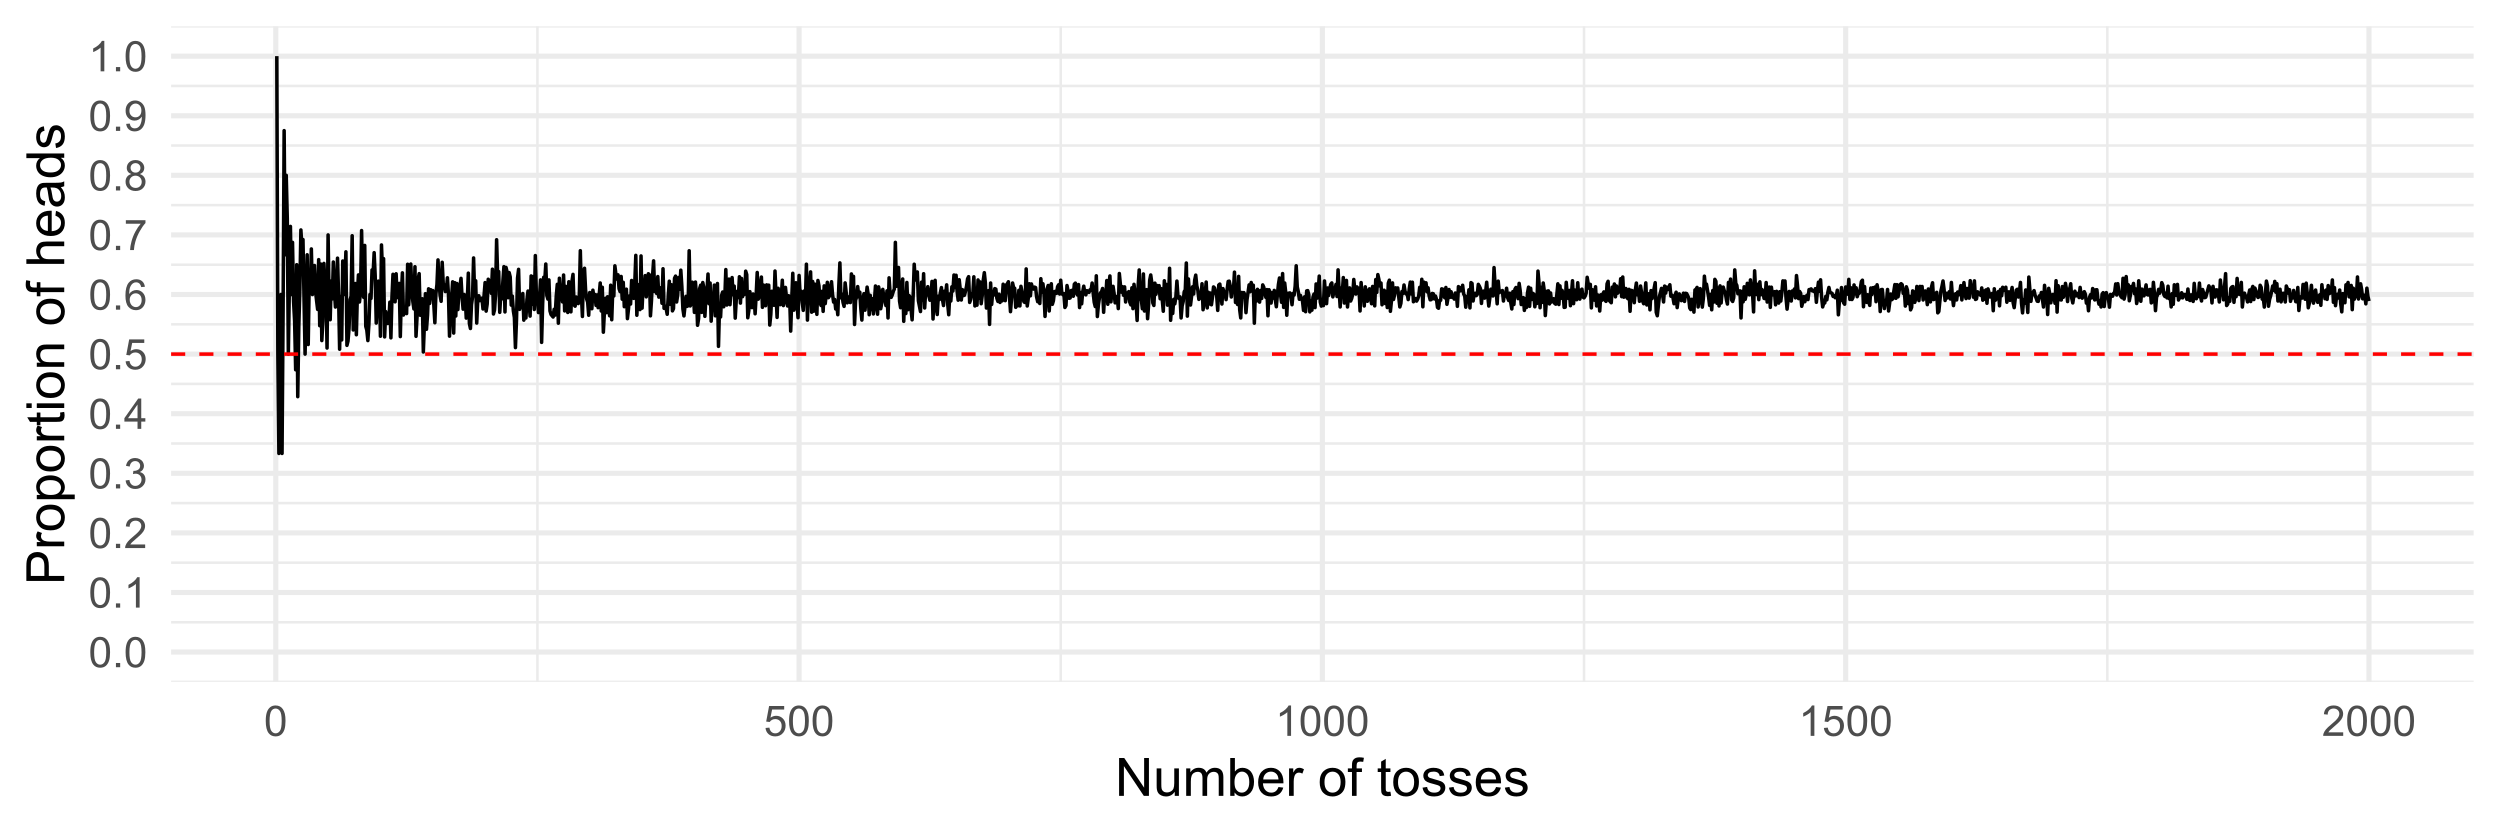 <?xml version="1.0" encoding="UTF-8"?>
<svg xmlns="http://www.w3.org/2000/svg" xmlns:xlink="http://www.w3.org/1999/xlink" width="756pt" height="252pt" viewBox="0 0 756 252" version="1.1">
<defs>
<g>
<symbol overflow="visible" id="glyph0-0">
<path style="stroke:none;" d="M 1.602 0 L 1.602 -8 L 8 -8 L 8 0 Z M 1.801 -0.199 L 7.801 -0.199 L 7.801 -7.801 L 1.801 -7.801 Z M 1.801 -0.199 "/>
</symbol>
<symbol overflow="visible" id="glyph0-1">
<path style="stroke:none;" d="M 0.531 -4.52 C 0.527 -5.598 0.637 -6.469 0.863 -7.133 C 1.082 -7.789 1.414 -8.301 1.859 -8.66 C 2.297 -9.02 2.852 -9.199 3.52 -9.199 C 4.008 -9.199 4.438 -9.098 4.812 -8.902 C 5.18 -8.699 5.488 -8.414 5.73 -8.047 C 5.973 -7.672 6.16 -7.219 6.301 -6.684 C 6.434 -6.148 6.504 -5.426 6.508 -4.52 C 6.504 -3.441 6.395 -2.574 6.176 -1.914 C 5.953 -1.254 5.621 -0.742 5.184 -0.383 C 4.742 -0.023 4.188 0.152 3.52 0.156 C 2.633 0.152 1.938 -0.16 1.438 -0.793 C 0.828 -1.551 0.527 -2.793 0.531 -4.52 Z M 1.688 -4.52 C 1.688 -3.012 1.863 -2.012 2.215 -1.516 C 2.566 -1.016 3 -0.766 3.52 -0.77 C 4.031 -0.766 4.465 -1.016 4.82 -1.52 C 5.172 -2.016 5.348 -3.016 5.352 -4.52 C 5.348 -6.023 5.172 -7.027 4.82 -7.523 C 4.465 -8.02 4.027 -8.266 3.508 -8.27 C 2.988 -8.266 2.574 -8.047 2.27 -7.613 C 1.879 -7.051 1.688 -6.02 1.688 -4.52 Z M 1.688 -4.52 "/>
</symbol>
<symbol overflow="visible" id="glyph0-2">
<path style="stroke:none;" d="M 1.164 0 L 1.164 -1.281 L 2.445 -1.281 L 2.445 0 Z M 1.164 0 "/>
</symbol>
<symbol overflow="visible" id="glyph0-3">
<path style="stroke:none;" d="M 4.77 0 L 3.645 0 L 3.645 -7.168 C 3.371 -6.906 3.016 -6.648 2.578 -6.395 C 2.137 -6.133 1.742 -5.941 1.395 -5.812 L 1.395 -6.898 C 2.02 -7.191 2.566 -7.551 3.043 -7.973 C 3.512 -8.391 3.848 -8.801 4.043 -9.199 L 4.77 -9.199 Z M 4.77 0 "/>
</symbol>
<symbol overflow="visible" id="glyph0-4">
<path style="stroke:none;" d="M 6.445 -1.082 L 6.445 0 L 0.387 0 C 0.379 -0.27 0.422 -0.527 0.52 -0.781 C 0.672 -1.188 0.918 -1.594 1.258 -2 C 1.598 -2.398 2.09 -2.863 2.73 -3.387 C 3.727 -4.203 4.398 -4.848 4.75 -5.328 C 5.098 -5.801 5.273 -6.254 5.273 -6.68 C 5.273 -7.125 5.113 -7.5 4.797 -7.809 C 4.477 -8.113 4.062 -8.266 3.551 -8.27 C 3.008 -8.266 2.574 -8.105 2.25 -7.781 C 1.922 -7.453 1.758 -7 1.758 -6.43 L 0.602 -6.551 C 0.676 -7.41 0.973 -8.066 1.492 -8.52 C 2.008 -8.973 2.703 -9.199 3.574 -9.199 C 4.453 -9.199 5.148 -8.953 5.66 -8.469 C 6.172 -7.977 6.426 -7.375 6.43 -6.656 C 6.426 -6.289 6.352 -5.926 6.203 -5.574 C 6.051 -5.215 5.801 -4.844 5.457 -4.453 C 5.105 -4.062 4.531 -3.523 3.727 -2.844 C 3.047 -2.273 2.609 -1.891 2.422 -1.688 C 2.227 -1.484 2.07 -1.281 1.949 -1.082 Z M 6.445 -1.082 "/>
</symbol>
<symbol overflow="visible" id="glyph0-5">
<path style="stroke:none;" d="M 0.539 -2.418 L 1.664 -2.57 C 1.789 -1.93 2.008 -1.469 2.32 -1.191 C 2.633 -0.906 3.012 -0.766 3.457 -0.77 C 3.984 -0.766 4.43 -0.949 4.797 -1.316 C 5.16 -1.68 5.344 -2.133 5.344 -2.68 C 5.344 -3.195 5.172 -3.621 4.836 -3.957 C 4.496 -4.289 4.07 -4.457 3.551 -4.461 C 3.336 -4.457 3.07 -4.418 2.758 -4.336 L 2.883 -5.324 C 2.953 -5.312 3.012 -5.309 3.062 -5.312 C 3.539 -5.309 3.969 -5.434 4.355 -5.688 C 4.734 -5.934 4.926 -6.32 4.93 -6.844 C 4.926 -7.254 4.789 -7.594 4.512 -7.867 C 4.23 -8.137 3.867 -8.273 3.43 -8.273 C 2.988 -8.273 2.625 -8.133 2.336 -7.859 C 2.043 -7.582 1.855 -7.172 1.773 -6.625 L 0.648 -6.824 C 0.785 -7.578 1.098 -8.164 1.586 -8.578 C 2.074 -8.992 2.68 -9.199 3.406 -9.199 C 3.902 -9.199 4.363 -9.09 4.785 -8.875 C 5.203 -8.66 5.523 -8.367 5.75 -8 C 5.969 -7.625 6.082 -7.234 6.086 -6.82 C 6.082 -6.422 5.977 -6.059 5.766 -5.738 C 5.555 -5.41 5.238 -5.152 4.824 -4.961 C 5.363 -4.832 5.785 -4.574 6.086 -4.184 C 6.387 -3.789 6.539 -3.297 6.539 -2.707 C 6.539 -1.906 6.246 -1.227 5.664 -0.672 C 5.078 -0.113 4.34 0.164 3.449 0.164 C 2.641 0.164 1.973 -0.074 1.445 -0.555 C 0.91 -1.031 0.609 -1.652 0.539 -2.418 Z M 0.539 -2.418 "/>
</symbol>
<symbol overflow="visible" id="glyph0-6">
<path style="stroke:none;" d="M 4.137 0 L 4.137 -2.195 L 0.164 -2.195 L 0.164 -3.227 L 4.344 -9.164 L 5.262 -9.164 L 5.262 -3.227 L 6.5 -3.227 L 6.5 -2.195 L 5.262 -2.195 L 5.262 0 Z M 4.137 -3.227 L 4.137 -7.355 L 1.27 -3.227 Z M 4.137 -3.227 "/>
</symbol>
<symbol overflow="visible" id="glyph0-7">
<path style="stroke:none;" d="M 0.531 -2.398 L 1.711 -2.5 C 1.797 -1.922 2 -1.488 2.32 -1.203 C 2.641 -0.91 3.023 -0.766 3.477 -0.77 C 4.016 -0.766 4.477 -0.969 4.852 -1.379 C 5.227 -1.785 5.414 -2.328 5.414 -3.008 C 5.414 -3.645 5.23 -4.152 4.871 -4.523 C 4.508 -4.895 4.039 -5.078 3.457 -5.082 C 3.094 -5.078 2.766 -4.996 2.477 -4.832 C 2.184 -4.664 1.953 -4.453 1.789 -4.195 L 0.73 -4.332 L 1.617 -9.039 L 6.176 -9.039 L 6.176 -7.961 L 2.52 -7.961 L 2.023 -5.5 C 2.57 -5.879 3.148 -6.07 3.758 -6.074 C 4.555 -6.07 5.23 -5.793 5.781 -5.242 C 6.328 -4.688 6.602 -3.977 6.605 -3.105 C 6.602 -2.277 6.363 -1.559 5.883 -0.957 C 5.293 -0.215 4.488 0.152 3.477 0.156 C 2.641 0.152 1.961 -0.078 1.434 -0.543 C 0.906 -1.008 0.605 -1.625 0.531 -2.398 Z M 0.531 -2.398 "/>
</symbol>
<symbol overflow="visible" id="glyph0-8">
<path style="stroke:none;" d="M 6.367 -6.918 L 5.25 -6.832 C 5.148 -7.27 5.004 -7.59 4.824 -7.793 C 4.516 -8.113 4.141 -8.273 3.699 -8.273 C 3.34 -8.273 3.027 -8.172 2.758 -7.977 C 2.402 -7.711 2.121 -7.336 1.918 -6.844 C 1.711 -6.348 1.605 -5.641 1.602 -4.727 C 1.867 -5.137 2.199 -5.441 2.594 -5.645 C 2.98 -5.84 3.391 -5.941 3.824 -5.945 C 4.57 -5.941 5.207 -5.664 5.738 -5.117 C 6.262 -4.562 6.527 -3.852 6.531 -2.977 C 6.527 -2.398 6.402 -1.863 6.16 -1.371 C 5.91 -0.879 5.57 -0.5 5.137 -0.238 C 4.703 0.023 4.211 0.152 3.664 0.156 C 2.723 0.152 1.957 -0.191 1.367 -0.879 C 0.773 -1.566 0.48 -2.703 0.48 -4.289 C 0.48 -6.059 0.805 -7.344 1.461 -8.148 C 2.031 -8.848 2.801 -9.199 3.77 -9.199 C 4.488 -9.199 5.078 -8.996 5.539 -8.594 C 5.996 -8.188 6.273 -7.629 6.367 -6.918 Z M 1.773 -2.969 C 1.77 -2.578 1.852 -2.207 2.02 -1.855 C 2.184 -1.5 2.414 -1.23 2.711 -1.047 C 3.004 -0.859 3.316 -0.766 3.645 -0.77 C 4.117 -0.766 4.523 -0.957 4.867 -1.344 C 5.207 -1.723 5.379 -2.246 5.383 -2.906 C 5.379 -3.539 5.211 -4.035 4.875 -4.402 C 4.535 -4.762 4.109 -4.945 3.602 -4.949 C 3.09 -4.945 2.656 -4.762 2.305 -4.402 C 1.945 -4.035 1.77 -3.559 1.773 -2.969 Z M 1.773 -2.969 "/>
</symbol>
<symbol overflow="visible" id="glyph0-9">
<path style="stroke:none;" d="M 0.605 -7.961 L 0.605 -9.043 L 6.539 -9.043 L 6.539 -8.168 C 5.953 -7.547 5.375 -6.719 4.805 -5.691 C 4.23 -4.66 3.785 -3.605 3.477 -2.52 C 3.246 -1.75 3.102 -0.91 3.043 0 L 1.887 0 C 1.898 -0.719 2.039 -1.59 2.312 -2.613 C 2.582 -3.633 2.969 -4.617 3.477 -5.566 C 3.98 -6.512 4.52 -7.309 5.094 -7.961 Z M 0.605 -7.961 "/>
</symbol>
<symbol overflow="visible" id="glyph0-10">
<path style="stroke:none;" d="M 2.262 -4.969 C 1.793 -5.141 1.445 -5.383 1.223 -5.699 C 0.996 -6.016 0.883 -6.395 0.887 -6.836 C 0.883 -7.5 1.125 -8.059 1.605 -8.516 C 2.082 -8.969 2.719 -9.199 3.52 -9.199 C 4.316 -9.199 4.961 -8.965 5.449 -8.5 C 5.934 -8.035 6.176 -7.469 6.18 -6.805 C 6.176 -6.375 6.062 -6.008 5.844 -5.695 C 5.617 -5.383 5.281 -5.141 4.832 -4.969 C 5.391 -4.785 5.816 -4.488 6.113 -4.082 C 6.402 -3.672 6.551 -3.184 6.555 -2.617 C 6.551 -1.832 6.273 -1.176 5.723 -0.645 C 5.168 -0.113 4.441 0.152 3.539 0.156 C 2.633 0.152 1.902 -0.113 1.348 -0.645 C 0.793 -1.18 0.516 -1.848 0.52 -2.648 C 0.516 -3.242 0.668 -3.738 0.973 -4.145 C 1.273 -4.543 1.703 -4.82 2.262 -4.969 Z M 2.039 -6.875 C 2.039 -6.438 2.176 -6.086 2.457 -5.812 C 2.73 -5.535 3.094 -5.395 3.543 -5.398 C 3.977 -5.395 4.332 -5.531 4.609 -5.809 C 4.883 -6.078 5.02 -6.414 5.023 -6.812 C 5.02 -7.223 4.879 -7.57 4.594 -7.852 C 4.309 -8.133 3.953 -8.273 3.531 -8.273 C 3.098 -8.273 2.742 -8.133 2.461 -7.859 C 2.18 -7.582 2.039 -7.254 2.039 -6.875 Z M 1.676 -2.645 C 1.676 -2.32 1.75 -2.012 1.902 -1.711 C 2.055 -1.41 2.281 -1.176 2.582 -1.016 C 2.879 -0.848 3.203 -0.766 3.551 -0.77 C 4.086 -0.766 4.527 -0.938 4.879 -1.285 C 5.227 -1.629 5.402 -2.07 5.406 -2.605 C 5.402 -3.145 5.223 -3.594 4.863 -3.949 C 4.504 -4.301 4.051 -4.477 3.512 -4.48 C 2.98 -4.477 2.543 -4.301 2.195 -3.953 C 1.848 -3.602 1.676 -3.164 1.676 -2.645 Z M 1.676 -2.645 "/>
</symbol>
<symbol overflow="visible" id="glyph0-11">
<path style="stroke:none;" d="M 0.699 -2.117 L 1.781 -2.219 C 1.871 -1.707 2.043 -1.34 2.305 -1.113 C 2.562 -0.883 2.895 -0.766 3.301 -0.77 C 3.645 -0.766 3.949 -0.844 4.211 -1.004 C 4.469 -1.16 4.684 -1.375 4.852 -1.641 C 5.016 -1.906 5.152 -2.262 5.27 -2.711 C 5.379 -3.16 5.438 -3.617 5.438 -4.086 C 5.438 -4.133 5.434 -4.211 5.43 -4.312 C 5.203 -3.953 4.895 -3.66 4.508 -3.438 C 4.117 -3.215 3.695 -3.105 3.242 -3.105 C 2.48 -3.105 1.84 -3.379 1.316 -3.93 C 0.789 -4.48 0.527 -5.207 0.531 -6.105 C 0.527 -7.035 0.801 -7.781 1.352 -8.348 C 1.898 -8.914 2.586 -9.199 3.414 -9.199 C 4.004 -9.199 4.547 -9.039 5.047 -8.719 C 5.539 -8.398 5.914 -7.941 6.172 -7.348 C 6.422 -6.754 6.551 -5.895 6.555 -4.77 C 6.551 -3.598 6.422 -2.664 6.172 -1.969 C 5.914 -1.273 5.539 -0.746 5.039 -0.387 C 4.539 -0.027 3.949 0.152 3.273 0.156 C 2.555 0.152 1.969 -0.043 1.516 -0.441 C 1.059 -0.836 0.785 -1.395 0.699 -2.117 Z M 5.305 -6.164 C 5.301 -6.809 5.129 -7.32 4.789 -7.699 C 4.441 -8.078 4.031 -8.266 3.551 -8.27 C 3.051 -8.266 2.613 -8.062 2.242 -7.656 C 1.871 -7.246 1.688 -6.719 1.688 -6.07 C 1.688 -5.484 1.863 -5.008 2.215 -4.648 C 2.566 -4.281 3 -4.102 3.52 -4.102 C 4.039 -4.102 4.465 -4.281 4.801 -4.648 C 5.133 -5.008 5.301 -5.516 5.305 -6.164 Z M 5.305 -6.164 "/>
</symbol>
<symbol overflow="visible" id="glyph1-0">
<path style="stroke:none;" d="M 2 0 L 2 -10 L 10 -10 L 10 0 Z M 2.25 -0.25 L 9.75 -0.25 L 9.75 -9.75 L 2.25 -9.75 Z M 2.25 -0.25 "/>
</symbol>
<symbol overflow="visible" id="glyph1-1">
<path style="stroke:none;" d="M 1.219 0 L 1.219 -11.453 L 2.773 -11.453 L 8.789 -2.461 L 8.789 -11.453 L 10.242 -11.453 L 10.242 0 L 8.688 0 L 2.672 -9 L 2.672 0 Z M 1.219 0 "/>
</symbol>
<symbol overflow="visible" id="glyph1-2">
<path style="stroke:none;" d="M 6.492 0 L 6.492 -1.219 C 5.844 -0.281 4.965 0.188 3.859 0.188 C 3.367 0.188 2.91 0.094 2.488 -0.094 C 2.062 -0.281 1.746 -0.516 1.543 -0.801 C 1.332 -1.082 1.188 -1.43 1.109 -1.844 C 1.047 -2.117 1.02 -2.555 1.023 -3.156 L 1.023 -8.297 L 2.43 -8.297 L 2.43 -3.695 C 2.426 -2.957 2.453 -2.461 2.516 -2.211 C 2.602 -1.836 2.789 -1.547 3.078 -1.34 C 3.359 -1.125 3.715 -1.02 4.141 -1.023 C 4.559 -1.02 4.953 -1.129 5.328 -1.348 C 5.695 -1.562 5.957 -1.855 6.113 -2.23 C 6.262 -2.602 6.34 -3.141 6.344 -3.852 L 6.344 -8.297 L 7.75 -8.297 L 7.75 0 Z M 6.492 0 "/>
</symbol>
<symbol overflow="visible" id="glyph1-3">
<path style="stroke:none;" d="M 1.055 0 L 1.055 -8.297 L 2.312 -8.297 L 2.312 -7.133 C 2.57 -7.535 2.918 -7.863 3.352 -8.113 C 3.781 -8.359 4.273 -8.484 4.828 -8.484 C 5.441 -8.484 5.945 -8.355 6.34 -8.102 C 6.73 -7.844 7.008 -7.488 7.172 -7.031 C 7.828 -8 8.68 -8.484 9.734 -8.484 C 10.555 -8.484 11.188 -8.254 11.633 -7.801 C 12.07 -7.34 12.293 -6.641 12.297 -5.695 L 12.297 0 L 10.898 0 L 10.898 -5.227 C 10.898 -5.789 10.852 -6.191 10.762 -6.441 C 10.668 -6.684 10.504 -6.883 10.266 -7.039 C 10.023 -7.188 9.742 -7.266 9.422 -7.266 C 8.836 -7.266 8.352 -7.07 7.969 -6.684 C 7.582 -6.293 7.387 -5.672 7.391 -4.82 L 7.391 0 L 5.984 0 L 5.984 -5.391 C 5.98 -6.016 5.867 -6.484 5.641 -6.797 C 5.41 -7.109 5.035 -7.266 4.516 -7.266 C 4.117 -7.266 3.75 -7.16 3.418 -6.953 C 3.078 -6.742 2.836 -6.438 2.688 -6.039 C 2.535 -5.637 2.461 -5.059 2.461 -4.305 L 2.461 0 Z M 1.055 0 "/>
</symbol>
<symbol overflow="visible" id="glyph1-4">
<path style="stroke:none;" d="M 2.352 0 L 1.047 0 L 1.047 -11.453 L 2.453 -11.453 L 2.453 -7.367 C 3.043 -8.109 3.801 -8.484 4.727 -8.484 C 5.234 -8.484 5.719 -8.379 6.176 -8.176 C 6.629 -7.965 7.004 -7.676 7.301 -7.309 C 7.594 -6.934 7.824 -6.484 7.992 -5.961 C 8.156 -5.43 8.238 -4.867 8.242 -4.273 C 8.238 -2.848 7.887 -1.75 7.188 -0.977 C 6.48 -0.199 5.637 0.188 4.656 0.188 C 3.676 0.188 2.906 -0.219 2.352 -1.039 Z M 2.336 -4.211 C 2.332 -3.215 2.469 -2.496 2.742 -2.055 C 3.184 -1.328 3.781 -0.965 4.539 -0.969 C 5.152 -0.965 5.684 -1.234 6.133 -1.77 C 6.578 -2.301 6.801 -3.094 6.805 -4.156 C 6.801 -5.234 6.586 -6.035 6.16 -6.555 C 5.727 -7.066 5.207 -7.324 4.602 -7.328 C 3.984 -7.324 3.453 -7.059 3.008 -6.527 C 2.555 -5.992 2.332 -5.219 2.336 -4.211 Z M 2.336 -4.211 "/>
</symbol>
<symbol overflow="visible" id="glyph1-5">
<path style="stroke:none;" d="M 6.734 -2.672 L 8.188 -2.492 C 7.953 -1.641 7.531 -0.984 6.914 -0.516 C 6.293 -0.047 5.5 0.188 4.539 0.188 C 3.324 0.188 2.363 -0.184 1.652 -0.934 C 0.941 -1.676 0.586 -2.727 0.586 -4.078 C 0.586 -5.473 0.945 -6.555 1.664 -7.328 C 2.383 -8.098 3.312 -8.484 4.461 -8.484 C 5.566 -8.484 6.473 -8.105 7.18 -7.352 C 7.879 -6.594 8.23 -5.531 8.234 -4.164 C 8.23 -4.078 8.23 -3.953 8.227 -3.789 L 2.039 -3.789 C 2.09 -2.875 2.348 -2.176 2.812 -1.695 C 3.273 -1.207 3.852 -0.965 4.547 -0.969 C 5.062 -0.965 5.5 -1.102 5.867 -1.375 C 6.227 -1.645 6.516 -2.078 6.734 -2.672 Z M 2.117 -4.945 L 6.75 -4.945 C 6.688 -5.641 6.508 -6.164 6.219 -6.516 C 5.766 -7.055 5.188 -7.324 4.477 -7.328 C 3.828 -7.324 3.285 -7.109 2.848 -6.68 C 2.406 -6.246 2.16 -5.668 2.117 -4.945 Z M 2.117 -4.945 "/>
</symbol>
<symbol overflow="visible" id="glyph1-6">
<path style="stroke:none;" d="M 1.039 0 L 1.039 -8.297 L 2.305 -8.297 L 2.305 -7.039 C 2.625 -7.625 2.926 -8.016 3.199 -8.203 C 3.473 -8.391 3.773 -8.484 4.102 -8.484 C 4.574 -8.484 5.055 -8.332 5.547 -8.031 L 5.062 -6.727 C 4.719 -6.93 4.375 -7.031 4.031 -7.031 C 3.723 -7.031 3.445 -6.938 3.203 -6.754 C 2.957 -6.566 2.781 -6.309 2.68 -5.984 C 2.52 -5.48 2.441 -4.934 2.445 -4.344 L 2.445 0 Z M 1.039 0 "/>
</symbol>
<symbol overflow="visible" id="glyph1-7">
<path style="stroke:none;" d=""/>
</symbol>
<symbol overflow="visible" id="glyph1-8">
<path style="stroke:none;" d="M 0.531 -4.148 C 0.527 -5.684 0.953 -6.82 1.812 -7.562 C 2.523 -8.176 3.395 -8.484 4.422 -8.484 C 5.559 -8.484 6.492 -8.109 7.219 -7.363 C 7.941 -6.613 8.301 -5.582 8.305 -4.266 C 8.301 -3.195 8.141 -2.355 7.824 -1.746 C 7.5 -1.133 7.035 -0.656 6.426 -0.32 C 5.812 0.02 5.145 0.188 4.422 0.188 C 3.258 0.188 2.32 -0.184 1.605 -0.93 C 0.887 -1.672 0.527 -2.746 0.531 -4.148 Z M 1.977 -4.148 C 1.973 -3.086 2.207 -2.289 2.672 -1.762 C 3.133 -1.23 3.715 -0.965 4.422 -0.969 C 5.117 -0.965 5.699 -1.23 6.164 -1.766 C 6.625 -2.293 6.855 -3.105 6.859 -4.195 C 6.855 -5.219 6.621 -5.996 6.16 -6.527 C 5.691 -7.055 5.113 -7.316 4.422 -7.32 C 3.715 -7.316 3.133 -7.055 2.672 -6.531 C 2.207 -6.004 1.973 -5.211 1.977 -4.148 Z M 1.977 -4.148 "/>
</symbol>
<symbol overflow="visible" id="glyph1-9">
<path style="stroke:none;" d="M 1.391 0 L 1.391 -7.203 L 0.148 -7.203 L 0.148 -8.297 L 1.391 -8.297 L 1.391 -9.18 C 1.387 -9.734 1.438 -10.148 1.539 -10.422 C 1.672 -10.785 1.91 -11.082 2.254 -11.309 C 2.594 -11.535 3.07 -11.648 3.688 -11.648 C 4.078 -11.648 4.516 -11.602 5 -11.508 L 4.789 -10.281 C 4.492 -10.332 4.219 -10.359 3.961 -10.359 C 3.531 -10.359 3.227 -10.266 3.055 -10.086 C 2.875 -9.898 2.789 -9.559 2.789 -9.062 L 2.789 -8.297 L 4.406 -8.297 L 4.406 -7.203 L 2.789 -7.203 L 2.789 0 Z M 1.391 0 "/>
</symbol>
<symbol overflow="visible" id="glyph1-10">
<path style="stroke:none;" d="M 4.125 -1.258 L 4.328 -0.016 C 3.93 0.066 3.574 0.105 3.266 0.109 C 2.75 0.105 2.355 0.027 2.078 -0.133 C 1.793 -0.293 1.594 -0.504 1.484 -0.77 C 1.367 -1.027 1.312 -1.582 1.312 -2.43 L 1.312 -7.203 L 0.281 -7.203 L 0.281 -8.297 L 1.312 -8.297 L 1.312 -10.352 L 2.711 -11.195 L 2.711 -8.297 L 4.125 -8.297 L 4.125 -7.203 L 2.711 -7.203 L 2.711 -2.352 C 2.707 -1.945 2.73 -1.688 2.785 -1.578 C 2.832 -1.461 2.914 -1.371 3.027 -1.305 C 3.137 -1.234 3.297 -1.199 3.508 -1.203 C 3.66 -1.199 3.867 -1.219 4.125 -1.258 Z M 4.125 -1.258 "/>
</symbol>
<symbol overflow="visible" id="glyph1-11">
<path style="stroke:none;" d="M 0.492 -2.477 L 1.883 -2.695 C 1.957 -2.137 2.176 -1.707 2.535 -1.414 C 2.891 -1.113 3.391 -0.965 4.031 -0.969 C 4.676 -0.965 5.152 -1.098 5.469 -1.363 C 5.777 -1.625 5.934 -1.934 5.938 -2.289 C 5.934 -2.605 5.797 -2.855 5.523 -3.039 C 5.328 -3.16 4.848 -3.32 4.086 -3.516 C 3.051 -3.773 2.336 -3.996 1.941 -4.191 C 1.539 -4.379 1.238 -4.645 1.035 -4.98 C 0.828 -5.316 0.727 -5.688 0.727 -6.094 C 0.727 -6.461 0.809 -6.801 0.98 -7.121 C 1.145 -7.434 1.375 -7.695 1.672 -7.906 C 1.887 -8.062 2.188 -8.199 2.566 -8.316 C 2.941 -8.426 3.344 -8.484 3.781 -8.484 C 4.43 -8.484 5.004 -8.391 5.496 -8.203 C 5.988 -8.016 6.352 -7.762 6.586 -7.441 C 6.82 -7.121 6.98 -6.691 7.07 -6.156 L 5.695 -5.969 C 5.633 -6.395 5.449 -6.727 5.152 -6.969 C 4.848 -7.203 4.426 -7.324 3.883 -7.328 C 3.234 -7.324 2.773 -7.219 2.5 -7.008 C 2.223 -6.793 2.086 -6.543 2.086 -6.258 C 2.086 -6.074 2.141 -5.91 2.258 -5.766 C 2.367 -5.613 2.547 -5.488 2.797 -5.391 C 2.934 -5.336 3.348 -5.215 4.039 -5.031 C 5.031 -4.762 5.727 -4.543 6.121 -4.379 C 6.512 -4.207 6.82 -3.961 7.047 -3.641 C 7.27 -3.312 7.383 -2.914 7.383 -2.438 C 7.383 -1.969 7.246 -1.527 6.973 -1.113 C 6.699 -0.699 6.305 -0.379 5.789 -0.152 C 5.273 0.074 4.688 0.188 4.039 0.188 C 2.957 0.188 2.137 -0.035 1.574 -0.484 C 1.008 -0.93 0.648 -1.594 0.492 -2.477 Z M 0.492 -2.477 "/>
</symbol>
<symbol overflow="visible" id="glyph2-0">
<path style="stroke:none;" d="M 0 -2 L -10 -2 L -10 -10 L 0 -10 Z M -0.25 -2.25 L -0.25 -9.75 L -9.75 -9.75 L -9.75 -2.25 Z M -0.25 -2.25 "/>
</symbol>
<symbol overflow="visible" id="glyph2-1">
<path style="stroke:none;" d="M 0 -1.234 L -11.453 -1.234 L -11.453 -5.555 C -11.449 -6.312 -11.414 -6.891 -11.344 -7.297 C -11.25 -7.855 -11.07 -8.328 -10.809 -8.711 C -10.543 -9.09 -10.176 -9.395 -9.703 -9.629 C -9.227 -9.855 -8.703 -9.973 -8.141 -9.977 C -7.164 -9.973 -6.34 -9.664 -5.668 -9.047 C -4.988 -8.426 -4.652 -7.305 -4.656 -5.688 L -4.656 -2.75 L 0 -2.75 Z M -6.008 -2.75 L -6.008 -5.711 C -6.004 -6.688 -6.188 -7.383 -6.555 -7.797 C -6.918 -8.207 -7.43 -8.414 -8.094 -8.414 C -8.57 -8.414 -8.98 -8.293 -9.324 -8.051 C -9.66 -7.809 -9.887 -7.488 -10 -7.094 C -10.066 -6.836 -10.102 -6.363 -10.102 -5.68 L -10.102 -2.75 Z M -6.008 -2.75 "/>
</symbol>
<symbol overflow="visible" id="glyph2-2">
<path style="stroke:none;" d="M 0 -1.039 L -8.297 -1.039 L -8.297 -2.305 L -7.039 -2.305 C -7.625 -2.625 -8.016 -2.926 -8.203 -3.199 C -8.391 -3.473 -8.484 -3.773 -8.484 -4.102 C -8.484 -4.574 -8.332 -5.055 -8.031 -5.547 L -6.727 -5.062 C -6.93 -4.719 -7.031 -4.375 -7.031 -4.031 C -7.031 -3.723 -6.938 -3.445 -6.754 -3.203 C -6.566 -2.957 -6.309 -2.781 -5.984 -2.68 C -5.48 -2.52 -4.934 -2.441 -4.344 -2.445 L 0 -2.445 Z M 0 -1.039 "/>
</symbol>
<symbol overflow="visible" id="glyph2-3">
<path style="stroke:none;" d="M -4.148 -0.531 C -5.684 -0.527 -6.82 -0.953 -7.562 -1.812 C -8.176 -2.523 -8.484 -3.395 -8.484 -4.422 C -8.484 -5.559 -8.109 -6.492 -7.363 -7.219 C -6.613 -7.941 -5.582 -8.301 -4.266 -8.305 C -3.195 -8.301 -2.355 -8.141 -1.746 -7.824 C -1.133 -7.5 -0.656 -7.035 -0.32 -6.426 C 0.02 -5.812 0.188 -5.145 0.188 -4.422 C 0.188 -3.258 -0.184 -2.32 -0.93 -1.605 C -1.672 -0.887 -2.746 -0.527 -4.148 -0.531 Z M -4.148 -1.977 C -3.086 -1.973 -2.289 -2.207 -1.762 -2.672 C -1.23 -3.133 -0.965 -3.715 -0.969 -4.422 C -0.965 -5.117 -1.23 -5.699 -1.766 -6.164 C -2.293 -6.625 -3.105 -6.855 -4.195 -6.859 C -5.219 -6.855 -5.996 -6.621 -6.527 -6.16 C -7.055 -5.691 -7.316 -5.113 -7.32 -4.422 C -7.316 -3.715 -7.055 -3.133 -6.531 -2.672 C -6.004 -2.207 -5.211 -1.973 -4.148 -1.977 Z M -4.148 -1.977 "/>
</symbol>
<symbol overflow="visible" id="glyph2-4">
<path style="stroke:none;" d="M 3.18 -1.055 L -8.297 -1.055 L -8.297 -2.336 L -7.219 -2.336 C -7.641 -2.637 -7.957 -2.977 -8.168 -3.359 C -8.379 -3.734 -8.484 -4.195 -8.484 -4.742 C -8.484 -5.445 -8.301 -6.07 -7.938 -6.617 C -7.57 -7.156 -7.055 -7.566 -6.395 -7.844 C -5.727 -8.117 -5 -8.254 -4.211 -8.258 C -3.359 -8.254 -2.594 -8.102 -1.918 -7.801 C -1.234 -7.492 -0.715 -7.051 -0.355 -6.473 C 0.008 -5.891 0.188 -5.281 0.188 -4.641 C 0.188 -4.172 0.09 -3.75 -0.109 -3.379 C -0.305 -3.004 -0.555 -2.699 -0.859 -2.461 L 3.18 -2.461 Z M -4.102 -2.328 C -3.031 -2.324 -2.242 -2.543 -1.734 -2.977 C -1.223 -3.406 -0.965 -3.93 -0.969 -4.547 C -0.965 -5.172 -1.23 -5.707 -1.762 -6.152 C -2.289 -6.598 -3.109 -6.82 -4.219 -6.82 C -5.273 -6.82 -6.062 -6.602 -6.594 -6.168 C -7.117 -5.73 -7.383 -5.211 -7.383 -4.609 C -7.383 -4.008 -7.102 -3.477 -6.543 -3.02 C -5.98 -2.555 -5.168 -2.324 -4.102 -2.328 Z M -4.102 -2.328 "/>
</symbol>
<symbol overflow="visible" id="glyph2-5">
<path style="stroke:none;" d="M -1.258 -4.125 L -0.016 -4.328 C 0.066 -3.93 0.105 -3.574 0.109 -3.266 C 0.105 -2.75 0.027 -2.355 -0.133 -2.078 C -0.293 -1.793 -0.504 -1.594 -0.77 -1.484 C -1.027 -1.367 -1.582 -1.312 -2.43 -1.312 L -7.203 -1.312 L -7.203 -0.281 L -8.297 -0.281 L -8.297 -1.312 L -10.352 -1.312 L -11.195 -2.711 L -8.297 -2.711 L -8.297 -4.125 L -7.203 -4.125 L -7.203 -2.711 L -2.352 -2.711 C -1.945 -2.707 -1.688 -2.73 -1.578 -2.785 C -1.461 -2.832 -1.371 -2.914 -1.305 -3.027 C -1.234 -3.137 -1.199 -3.297 -1.203 -3.508 C -1.199 -3.66 -1.219 -3.867 -1.258 -4.125 Z M -1.258 -4.125 "/>
</symbol>
<symbol overflow="visible" id="glyph2-6">
<path style="stroke:none;" d="M -9.836 -1.062 L -11.453 -1.062 L -11.453 -2.469 L -9.836 -2.469 Z M 0 -1.062 L -8.297 -1.062 L -8.297 -2.469 L 0 -2.469 Z M 0 -1.062 "/>
</symbol>
<symbol overflow="visible" id="glyph2-7">
<path style="stroke:none;" d="M 0 -1.055 L -8.297 -1.055 L -8.297 -2.32 L -7.117 -2.32 C -8.027 -2.93 -8.484 -3.809 -8.484 -4.961 C -8.484 -5.457 -8.395 -5.918 -8.215 -6.34 C -8.035 -6.758 -7.797 -7.07 -7.508 -7.281 C -7.211 -7.488 -6.867 -7.633 -6.469 -7.719 C -6.207 -7.766 -5.75 -7.793 -5.102 -7.797 L 0 -7.797 L 0 -6.391 L -5.047 -6.391 C -5.617 -6.387 -6.047 -6.332 -6.332 -6.227 C -6.613 -6.113 -6.84 -5.918 -7.012 -5.645 C -7.18 -5.363 -7.266 -5.039 -7.266 -4.664 C -7.266 -4.062 -7.074 -3.543 -6.695 -3.113 C -6.312 -2.676 -5.59 -2.461 -4.531 -2.461 L 0 -2.461 Z M 0 -1.055 "/>
</symbol>
<symbol overflow="visible" id="glyph2-8">
<path style="stroke:none;" d=""/>
</symbol>
<symbol overflow="visible" id="glyph2-9">
<path style="stroke:none;" d="M 0 -1.391 L -7.203 -1.391 L -7.203 -0.148 L -8.297 -0.148 L -8.297 -1.391 L -9.18 -1.391 C -9.734 -1.387 -10.148 -1.438 -10.422 -1.539 C -10.785 -1.672 -11.082 -1.91 -11.309 -2.254 C -11.535 -2.594 -11.648 -3.07 -11.648 -3.688 C -11.648 -4.078 -11.602 -4.516 -11.508 -5 L -10.281 -4.789 C -10.332 -4.492 -10.359 -4.219 -10.359 -3.961 C -10.359 -3.531 -10.266 -3.227 -10.086 -3.055 C -9.898 -2.875 -9.559 -2.789 -9.062 -2.789 L -8.297 -2.789 L -8.297 -4.406 L -7.203 -4.406 L -7.203 -2.789 L 0 -2.789 Z M 0 -1.391 "/>
</symbol>
<symbol overflow="visible" id="glyph2-10">
<path style="stroke:none;" d="M 0 -1.055 L -11.453 -1.055 L -11.453 -2.461 L -7.344 -2.461 C -8.102 -3.117 -8.484 -3.945 -8.484 -4.945 C -8.484 -5.559 -8.363 -6.09 -8.121 -6.547 C -7.879 -6.996 -7.543 -7.32 -7.117 -7.52 C -6.688 -7.711 -6.066 -7.809 -5.258 -7.812 L 0 -7.812 L 0 -6.406 L -5.258 -6.406 C -5.957 -6.402 -6.469 -6.25 -6.793 -5.949 C -7.109 -5.641 -7.27 -5.211 -7.273 -4.656 C -7.27 -4.238 -7.164 -3.848 -6.949 -3.48 C -6.73 -3.113 -6.438 -2.852 -6.07 -2.695 C -5.699 -2.539 -5.188 -2.461 -4.539 -2.461 L 0 -2.461 Z M 0 -1.055 "/>
</symbol>
<symbol overflow="visible" id="glyph2-11">
<path style="stroke:none;" d="M -2.672 -6.734 L -2.492 -8.188 C -1.641 -7.953 -0.984 -7.531 -0.516 -6.914 C -0.047 -6.293 0.188 -5.5 0.188 -4.539 C 0.188 -3.324 -0.184 -2.363 -0.934 -1.652 C -1.676 -0.941 -2.727 -0.586 -4.078 -0.586 C -5.473 -0.586 -6.555 -0.945 -7.328 -1.664 C -8.098 -2.383 -8.484 -3.312 -8.484 -4.461 C -8.484 -5.566 -8.105 -6.473 -7.352 -7.18 C -6.594 -7.879 -5.531 -8.23 -4.164 -8.234 C -4.078 -8.23 -3.953 -8.23 -3.789 -8.227 L -3.789 -2.039 C -2.875 -2.09 -2.176 -2.348 -1.695 -2.812 C -1.207 -3.273 -0.965 -3.852 -0.969 -4.547 C -0.965 -5.062 -1.102 -5.5 -1.375 -5.867 C -1.645 -6.227 -2.078 -6.516 -2.672 -6.734 Z M -4.945 -2.117 L -4.945 -6.75 C -5.641 -6.688 -6.164 -6.508 -6.516 -6.219 C -7.055 -5.766 -7.324 -5.188 -7.328 -4.477 C -7.324 -3.828 -7.109 -3.285 -6.68 -2.848 C -6.246 -2.406 -5.668 -2.16 -4.945 -2.117 Z M -4.945 -2.117 "/>
</symbol>
<symbol overflow="visible" id="glyph2-12">
<path style="stroke:none;" d="M -1.023 -6.469 C -0.578 -5.945 -0.266 -5.441 -0.086 -4.965 C 0.098 -4.48 0.188 -3.965 0.188 -3.414 C 0.188 -2.5 -0.035 -1.801 -0.48 -1.312 C -0.926 -0.82 -1.492 -0.574 -2.188 -0.578 C -2.59 -0.574 -2.961 -0.668 -3.301 -0.855 C -3.633 -1.039 -3.902 -1.281 -4.109 -1.582 C -4.309 -1.879 -4.465 -2.215 -4.57 -2.594 C -4.641 -2.867 -4.711 -3.285 -4.781 -3.844 C -4.914 -4.977 -5.074 -5.812 -5.266 -6.352 C -5.457 -6.355 -5.578 -6.355 -5.633 -6.359 C -6.203 -6.355 -6.609 -6.223 -6.844 -5.961 C -7.16 -5.598 -7.316 -5.066 -7.32 -4.359 C -7.316 -3.695 -7.203 -3.207 -6.973 -2.895 C -6.738 -2.578 -6.328 -2.344 -5.742 -2.195 L -5.93 -0.82 C -6.516 -0.945 -6.988 -1.148 -7.355 -1.438 C -7.715 -1.719 -7.996 -2.133 -8.191 -2.68 C -8.387 -3.219 -8.484 -3.848 -8.484 -4.562 C -8.484 -5.27 -8.398 -5.844 -8.234 -6.289 C -8.062 -6.727 -7.855 -7.055 -7.605 -7.266 C -7.352 -7.473 -7.031 -7.617 -6.648 -7.703 C -6.406 -7.746 -5.973 -7.77 -5.352 -7.773 L -3.477 -7.773 C -2.164 -7.77 -1.34 -7.801 -0.996 -7.863 C -0.648 -7.922 -0.316 -8.039 0 -8.219 L 0 -6.75 C -0.289 -6.602 -0.629 -6.508 -1.023 -6.469 Z M -4.164 -6.352 C -3.953 -5.84 -3.777 -5.074 -3.633 -4.055 C -3.547 -3.477 -3.453 -3.066 -3.352 -2.828 C -3.246 -2.586 -3.094 -2.402 -2.895 -2.273 C -2.691 -2.141 -2.469 -2.074 -2.227 -2.078 C -1.852 -2.074 -1.539 -2.215 -1.289 -2.504 C -1.039 -2.785 -0.914 -3.203 -0.914 -3.75 C -0.914 -4.289 -1.031 -4.77 -1.27 -5.195 C -1.504 -5.613 -1.828 -5.922 -2.242 -6.125 C -2.559 -6.273 -3.027 -6.352 -3.648 -6.352 Z M -4.164 -6.352 "/>
</symbol>
<symbol overflow="visible" id="glyph2-13">
<path style="stroke:none;" d="M 0 -6.438 L -1.047 -6.438 C -0.223 -5.91 0.188 -5.137 0.188 -4.117 C 0.188 -3.453 0.008 -2.844 -0.359 -2.293 C -0.719 -1.734 -1.23 -1.305 -1.887 -1.004 C -2.539 -0.695 -3.289 -0.543 -4.141 -0.547 C -4.965 -0.543 -5.715 -0.684 -6.395 -0.961 C -7.066 -1.234 -7.586 -1.648 -7.945 -2.203 C -8.305 -2.754 -8.484 -3.371 -8.484 -4.055 C -8.484 -4.555 -8.379 -5 -8.168 -5.391 C -7.957 -5.781 -7.68 -6.098 -7.344 -6.344 L -11.453 -6.344 L -11.453 -7.742 L 0 -7.742 Z M -4.141 -1.992 C -3.074 -1.992 -2.281 -2.215 -1.758 -2.664 C -1.23 -3.109 -0.965 -3.637 -0.969 -4.25 C -0.965 -4.859 -1.219 -5.383 -1.723 -5.816 C -2.223 -6.242 -2.988 -6.457 -4.023 -6.461 C -5.156 -6.457 -5.988 -6.238 -6.523 -5.805 C -7.051 -5.363 -7.316 -4.824 -7.32 -4.188 C -7.316 -3.559 -7.062 -3.035 -6.555 -2.621 C -6.043 -2.199 -5.238 -1.992 -4.141 -1.992 Z M -4.141 -1.992 "/>
</symbol>
<symbol overflow="visible" id="glyph2-14">
<path style="stroke:none;" d="M -2.477 -0.492 L -2.695 -1.883 C -2.137 -1.957 -1.707 -2.176 -1.414 -2.535 C -1.113 -2.891 -0.965 -3.391 -0.969 -4.031 C -0.965 -4.676 -1.098 -5.152 -1.363 -5.469 C -1.625 -5.777 -1.934 -5.934 -2.289 -5.938 C -2.605 -5.934 -2.855 -5.797 -3.039 -5.523 C -3.16 -5.328 -3.32 -4.848 -3.516 -4.086 C -3.773 -3.051 -3.996 -2.336 -4.191 -1.941 C -4.379 -1.539 -4.645 -1.238 -4.98 -1.035 C -5.316 -0.828 -5.688 -0.727 -6.094 -0.727 C -6.461 -0.727 -6.801 -0.809 -7.121 -0.98 C -7.434 -1.145 -7.695 -1.375 -7.906 -1.672 C -8.062 -1.887 -8.199 -2.188 -8.316 -2.566 C -8.426 -2.941 -8.484 -3.344 -8.484 -3.781 C -8.484 -4.43 -8.391 -5.004 -8.203 -5.496 C -8.016 -5.988 -7.762 -6.352 -7.441 -6.586 C -7.121 -6.82 -6.691 -6.98 -6.156 -7.07 L -5.969 -5.695 C -6.395 -5.633 -6.727 -5.449 -6.969 -5.152 C -7.203 -4.848 -7.324 -4.426 -7.328 -3.883 C -7.324 -3.234 -7.219 -2.773 -7.008 -2.5 C -6.793 -2.223 -6.543 -2.086 -6.258 -2.086 C -6.074 -2.086 -5.91 -2.141 -5.766 -2.258 C -5.613 -2.367 -5.488 -2.547 -5.391 -2.797 C -5.336 -2.934 -5.215 -3.348 -5.031 -4.039 C -4.762 -5.031 -4.543 -5.727 -4.379 -6.121 C -4.207 -6.512 -3.961 -6.82 -3.641 -7.047 C -3.312 -7.27 -2.914 -7.383 -2.438 -7.383 C -1.969 -7.383 -1.527 -7.246 -1.113 -6.973 C -0.699 -6.699 -0.379 -6.305 -0.152 -5.789 C 0.074 -5.273 0.188 -4.688 0.188 -4.039 C 0.188 -2.957 -0.035 -2.137 -0.484 -1.574 C -0.93 -1.008 -1.594 -0.648 -2.477 -0.492 Z M -2.477 -0.492 "/>
</symbol>
</g>
<clipPath id="clip1">
  <path d="M 51.742 205 L 748.031 205 L 748.031 206.195 L 51.742 206.195 Z M 51.742 205 "/>
</clipPath>
<clipPath id="clip2">
  <path d="M 51.742 187 L 748.031 187 L 748.031 189 L 51.742 189 Z M 51.742 187 "/>
</clipPath>
<clipPath id="clip3">
  <path d="M 51.742 169 L 748.031 169 L 748.031 171 L 51.742 171 Z M 51.742 169 "/>
</clipPath>
<clipPath id="clip4">
  <path d="M 51.742 151 L 748.031 151 L 748.031 153 L 51.742 153 Z M 51.742 151 "/>
</clipPath>
<clipPath id="clip5">
  <path d="M 51.742 133 L 748.031 133 L 748.031 135 L 51.742 135 Z M 51.742 133 "/>
</clipPath>
<clipPath id="clip6">
  <path d="M 51.742 115 L 748.031 115 L 748.031 117 L 51.742 117 Z M 51.742 115 "/>
</clipPath>
<clipPath id="clip7">
  <path d="M 51.742 97 L 748.031 97 L 748.031 99 L 51.742 99 Z M 51.742 97 "/>
</clipPath>
<clipPath id="clip8">
  <path d="M 51.742 79 L 748.031 79 L 748.031 81 L 51.742 81 Z M 51.742 79 "/>
</clipPath>
<clipPath id="clip9">
  <path d="M 51.742 61 L 748.031 61 L 748.031 63 L 51.742 63 Z M 51.742 61 "/>
</clipPath>
<clipPath id="clip10">
  <path d="M 51.742 43 L 748.031 43 L 748.031 45 L 51.742 45 Z M 51.742 43 "/>
</clipPath>
<clipPath id="clip11">
  <path d="M 51.742 25 L 748.031 25 L 748.031 27 L 51.742 27 Z M 51.742 25 "/>
</clipPath>
<clipPath id="clip12">
  <path d="M 51.742 7.969 L 748.031 7.969 L 748.031 9 L 51.742 9 Z M 51.742 7.969 "/>
</clipPath>
<clipPath id="clip13">
  <path d="M 162 7.969 L 163 7.969 L 163 206.195 L 162 206.195 Z M 162 7.969 "/>
</clipPath>
<clipPath id="clip14">
  <path d="M 320 7.969 L 322 7.969 L 322 206.195 L 320 206.195 Z M 320 7.969 "/>
</clipPath>
<clipPath id="clip15">
  <path d="M 478 7.969 L 480 7.969 L 480 206.195 L 478 206.195 Z M 478 7.969 "/>
</clipPath>
<clipPath id="clip16">
  <path d="M 636 7.969 L 638 7.969 L 638 206.195 L 636 206.195 Z M 636 7.969 "/>
</clipPath>
<clipPath id="clip17">
  <path d="M 51.742 196 L 748.031 196 L 748.031 198 L 51.742 198 Z M 51.742 196 "/>
</clipPath>
<clipPath id="clip18">
  <path d="M 51.742 178 L 748.031 178 L 748.031 180 L 51.742 180 Z M 51.742 178 "/>
</clipPath>
<clipPath id="clip19">
  <path d="M 51.742 160 L 748.031 160 L 748.031 162 L 51.742 162 Z M 51.742 160 "/>
</clipPath>
<clipPath id="clip20">
  <path d="M 51.742 142 L 748.031 142 L 748.031 144 L 51.742 144 Z M 51.742 142 "/>
</clipPath>
<clipPath id="clip21">
  <path d="M 51.742 124 L 748.031 124 L 748.031 126 L 51.742 126 Z M 51.742 124 "/>
</clipPath>
<clipPath id="clip22">
  <path d="M 51.742 106 L 748.031 106 L 748.031 108 L 51.742 108 Z M 51.742 106 "/>
</clipPath>
<clipPath id="clip23">
  <path d="M 51.742 88 L 748.031 88 L 748.031 90 L 51.742 90 Z M 51.742 88 "/>
</clipPath>
<clipPath id="clip24">
  <path d="M 51.742 70 L 748.031 70 L 748.031 72 L 51.742 72 Z M 51.742 70 "/>
</clipPath>
<clipPath id="clip25">
  <path d="M 51.742 52 L 748.031 52 L 748.031 54 L 51.742 54 Z M 51.742 52 "/>
</clipPath>
<clipPath id="clip26">
  <path d="M 51.742 34 L 748.031 34 L 748.031 36 L 51.742 36 Z M 51.742 34 "/>
</clipPath>
<clipPath id="clip27">
  <path d="M 51.742 16 L 748.031 16 L 748.031 18 L 51.742 18 Z M 51.742 16 "/>
</clipPath>
<clipPath id="clip28">
  <path d="M 82 7.969 L 85 7.969 L 85 206.195 L 82 206.195 Z M 82 7.969 "/>
</clipPath>
<clipPath id="clip29">
  <path d="M 240 7.969 L 243 7.969 L 243 206.195 L 240 206.195 Z M 240 7.969 "/>
</clipPath>
<clipPath id="clip30">
  <path d="M 399 7.969 L 401 7.969 L 401 206.195 L 399 206.195 Z M 399 7.969 "/>
</clipPath>
<clipPath id="clip31">
  <path d="M 557 7.969 L 559 7.969 L 559 206.195 L 557 206.195 Z M 557 7.969 "/>
</clipPath>
<clipPath id="clip32">
  <path d="M 715 7.969 L 718 7.969 L 718 206.195 L 715 206.195 Z M 715 7.969 "/>
</clipPath>
<clipPath id="clip33">
  <path d="M 51.742 106 L 748.031 106 L 748.031 108 L 51.742 108 Z M 51.742 106 "/>
</clipPath>
</defs>
<g id="surface74">
<rect x="0" y="0" width="756" height="252" style="fill:rgb(100%,100%,100%);fill-opacity:1;stroke:none;"/>
<g clip-path="url(#clip1)" clip-rule="nonzero">
<path style="fill:none;stroke-width:0.776;stroke-linecap:butt;stroke-linejoin:round;stroke:rgb(92.157%,92.157%,92.157%);stroke-opacity:1;stroke-miterlimit:10;" d="M 51.742 206.195 L 748.031 206.195 "/>
</g>
<g clip-path="url(#clip2)" clip-rule="nonzero">
<path style="fill:none;stroke-width:0.776;stroke-linecap:butt;stroke-linejoin:round;stroke:rgb(92.157%,92.157%,92.157%);stroke-opacity:1;stroke-miterlimit:10;" d="M 51.742 188.176 L 748.031 188.176 "/>
</g>
<g clip-path="url(#clip3)" clip-rule="nonzero">
<path style="fill:none;stroke-width:0.776;stroke-linecap:butt;stroke-linejoin:round;stroke:rgb(92.157%,92.157%,92.157%);stroke-opacity:1;stroke-miterlimit:10;" d="M 51.742 170.152 L 748.031 170.152 "/>
</g>
<g clip-path="url(#clip4)" clip-rule="nonzero">
<path style="fill:none;stroke-width:0.776;stroke-linecap:butt;stroke-linejoin:round;stroke:rgb(92.157%,92.157%,92.157%);stroke-opacity:1;stroke-miterlimit:10;" d="M 51.742 152.133 L 748.031 152.133 "/>
</g>
<g clip-path="url(#clip5)" clip-rule="nonzero">
<path style="fill:none;stroke-width:0.776;stroke-linecap:butt;stroke-linejoin:round;stroke:rgb(92.157%,92.157%,92.157%);stroke-opacity:1;stroke-miterlimit:10;" d="M 51.742 134.113 L 748.031 134.113 "/>
</g>
<g clip-path="url(#clip6)" clip-rule="nonzero">
<path style="fill:none;stroke-width:0.776;stroke-linecap:butt;stroke-linejoin:round;stroke:rgb(92.157%,92.157%,92.157%);stroke-opacity:1;stroke-miterlimit:10;" d="M 51.742 116.094 L 748.031 116.094 "/>
</g>
<g clip-path="url(#clip7)" clip-rule="nonzero">
<path style="fill:none;stroke-width:0.776;stroke-linecap:butt;stroke-linejoin:round;stroke:rgb(92.157%,92.157%,92.157%);stroke-opacity:1;stroke-miterlimit:10;" d="M 51.742 98.074 L 748.031 98.074 "/>
</g>
<g clip-path="url(#clip8)" clip-rule="nonzero">
<path style="fill:none;stroke-width:0.776;stroke-linecap:butt;stroke-linejoin:round;stroke:rgb(92.157%,92.157%,92.157%);stroke-opacity:1;stroke-miterlimit:10;" d="M 51.742 80.051 L 748.031 80.051 "/>
</g>
<g clip-path="url(#clip9)" clip-rule="nonzero">
<path style="fill:none;stroke-width:0.776;stroke-linecap:butt;stroke-linejoin:round;stroke:rgb(92.157%,92.157%,92.157%);stroke-opacity:1;stroke-miterlimit:10;" d="M 51.742 62.031 L 748.031 62.031 "/>
</g>
<g clip-path="url(#clip10)" clip-rule="nonzero">
<path style="fill:none;stroke-width:0.776;stroke-linecap:butt;stroke-linejoin:round;stroke:rgb(92.157%,92.157%,92.157%);stroke-opacity:1;stroke-miterlimit:10;" d="M 51.742 44.012 L 748.031 44.012 "/>
</g>
<g clip-path="url(#clip11)" clip-rule="nonzero">
<path style="fill:none;stroke-width:0.776;stroke-linecap:butt;stroke-linejoin:round;stroke:rgb(92.157%,92.157%,92.157%);stroke-opacity:1;stroke-miterlimit:10;" d="M 51.742 25.992 L 748.031 25.992 "/>
</g>
<g clip-path="url(#clip12)" clip-rule="nonzero">
<path style="fill:none;stroke-width:0.776;stroke-linecap:butt;stroke-linejoin:round;stroke:rgb(92.157%,92.157%,92.157%);stroke-opacity:1;stroke-miterlimit:10;" d="M 51.742 7.969 L 748.031 7.969 "/>
</g>
<g clip-path="url(#clip13)" clip-rule="nonzero">
<path style="fill:none;stroke-width:0.776;stroke-linecap:butt;stroke-linejoin:round;stroke:rgb(92.157%,92.157%,92.157%);stroke-opacity:1;stroke-miterlimit:10;" d="M 162.516 206.195 L 162.516 7.969 "/>
</g>
<g clip-path="url(#clip14)" clip-rule="nonzero">
<path style="fill:none;stroke-width:0.776;stroke-linecap:butt;stroke-linejoin:round;stroke:rgb(92.157%,92.157%,92.157%);stroke-opacity:1;stroke-miterlimit:10;" d="M 320.762 206.195 L 320.762 7.969 "/>
</g>
<g clip-path="url(#clip15)" clip-rule="nonzero">
<path style="fill:none;stroke-width:0.776;stroke-linecap:butt;stroke-linejoin:round;stroke:rgb(92.157%,92.157%,92.157%);stroke-opacity:1;stroke-miterlimit:10;" d="M 479.008 206.195 L 479.008 7.969 "/>
</g>
<g clip-path="url(#clip16)" clip-rule="nonzero">
<path style="fill:none;stroke-width:0.776;stroke-linecap:butt;stroke-linejoin:round;stroke:rgb(92.157%,92.157%,92.157%);stroke-opacity:1;stroke-miterlimit:10;" d="M 637.258 206.195 L 637.258 7.969 "/>
</g>
<g clip-path="url(#clip17)" clip-rule="nonzero">
<path style="fill:none;stroke-width:1.552;stroke-linecap:butt;stroke-linejoin:round;stroke:rgb(92.157%,92.157%,92.157%);stroke-opacity:1;stroke-miterlimit:10;" d="M 51.742 197.184 L 748.031 197.184 "/>
</g>
<g clip-path="url(#clip18)" clip-rule="nonzero">
<path style="fill:none;stroke-width:1.552;stroke-linecap:butt;stroke-linejoin:round;stroke:rgb(92.157%,92.157%,92.157%);stroke-opacity:1;stroke-miterlimit:10;" d="M 51.742 179.164 L 748.031 179.164 "/>
</g>
<g clip-path="url(#clip19)" clip-rule="nonzero">
<path style="fill:none;stroke-width:1.552;stroke-linecap:butt;stroke-linejoin:round;stroke:rgb(92.157%,92.157%,92.157%);stroke-opacity:1;stroke-miterlimit:10;" d="M 51.742 161.145 L 748.031 161.145 "/>
</g>
<g clip-path="url(#clip20)" clip-rule="nonzero">
<path style="fill:none;stroke-width:1.552;stroke-linecap:butt;stroke-linejoin:round;stroke:rgb(92.157%,92.157%,92.157%);stroke-opacity:1;stroke-miterlimit:10;" d="M 51.742 143.125 L 748.031 143.125 "/>
</g>
<g clip-path="url(#clip21)" clip-rule="nonzero">
<path style="fill:none;stroke-width:1.552;stroke-linecap:butt;stroke-linejoin:round;stroke:rgb(92.157%,92.157%,92.157%);stroke-opacity:1;stroke-miterlimit:10;" d="M 51.742 125.102 L 748.031 125.102 "/>
</g>
<g clip-path="url(#clip22)" clip-rule="nonzero">
<path style="fill:none;stroke-width:1.552;stroke-linecap:butt;stroke-linejoin:round;stroke:rgb(92.157%,92.157%,92.157%);stroke-opacity:1;stroke-miterlimit:10;" d="M 51.742 107.082 L 748.031 107.082 "/>
</g>
<g clip-path="url(#clip23)" clip-rule="nonzero">
<path style="fill:none;stroke-width:1.552;stroke-linecap:butt;stroke-linejoin:round;stroke:rgb(92.157%,92.157%,92.157%);stroke-opacity:1;stroke-miterlimit:10;" d="M 51.742 89.062 L 748.031 89.062 "/>
</g>
<g clip-path="url(#clip24)" clip-rule="nonzero">
<path style="fill:none;stroke-width:1.552;stroke-linecap:butt;stroke-linejoin:round;stroke:rgb(92.157%,92.157%,92.157%);stroke-opacity:1;stroke-miterlimit:10;" d="M 51.742 71.043 L 748.031 71.043 "/>
</g>
<g clip-path="url(#clip25)" clip-rule="nonzero">
<path style="fill:none;stroke-width:1.552;stroke-linecap:butt;stroke-linejoin:round;stroke:rgb(92.157%,92.157%,92.157%);stroke-opacity:1;stroke-miterlimit:10;" d="M 51.742 53.02 L 748.031 53.02 "/>
</g>
<g clip-path="url(#clip26)" clip-rule="nonzero">
<path style="fill:none;stroke-width:1.552;stroke-linecap:butt;stroke-linejoin:round;stroke:rgb(92.157%,92.157%,92.157%);stroke-opacity:1;stroke-miterlimit:10;" d="M 51.742 35 L 748.031 35 "/>
</g>
<g clip-path="url(#clip27)" clip-rule="nonzero">
<path style="fill:none;stroke-width:1.552;stroke-linecap:butt;stroke-linejoin:round;stroke:rgb(92.157%,92.157%,92.157%);stroke-opacity:1;stroke-miterlimit:10;" d="M 51.742 16.98 L 748.031 16.98 "/>
</g>
<g clip-path="url(#clip28)" clip-rule="nonzero">
<path style="fill:none;stroke-width:1.552;stroke-linecap:butt;stroke-linejoin:round;stroke:rgb(92.157%,92.157%,92.157%);stroke-opacity:1;stroke-miterlimit:10;" d="M 83.391 206.195 L 83.391 7.969 "/>
</g>
<g clip-path="url(#clip29)" clip-rule="nonzero">
<path style="fill:none;stroke-width:1.552;stroke-linecap:butt;stroke-linejoin:round;stroke:rgb(92.157%,92.157%,92.157%);stroke-opacity:1;stroke-miterlimit:10;" d="M 241.641 206.195 L 241.641 7.969 "/>
</g>
<g clip-path="url(#clip30)" clip-rule="nonzero">
<path style="fill:none;stroke-width:1.552;stroke-linecap:butt;stroke-linejoin:round;stroke:rgb(92.157%,92.157%,92.157%);stroke-opacity:1;stroke-miterlimit:10;" d="M 399.887 206.195 L 399.887 7.969 "/>
</g>
<g clip-path="url(#clip31)" clip-rule="nonzero">
<path style="fill:none;stroke-width:1.552;stroke-linecap:butt;stroke-linejoin:round;stroke:rgb(92.157%,92.157%,92.157%);stroke-opacity:1;stroke-miterlimit:10;" d="M 558.133 206.195 L 558.133 7.969 "/>
</g>
<g clip-path="url(#clip32)" clip-rule="nonzero">
<path style="fill:none;stroke-width:1.552;stroke-linecap:butt;stroke-linejoin:round;stroke:rgb(92.157%,92.157%,92.157%);stroke-opacity:1;stroke-miterlimit:10;" d="M 716.379 206.195 L 716.379 7.969 "/>
</g>
<path style="fill:none;stroke-width:1.067;stroke-linecap:butt;stroke-linejoin:round;stroke:rgb(0%,0%,0%);stroke-opacity:1;stroke-miterlimit:10;" d="M 83.707 16.98 L 84.023 107.082 L 84.34 137.117 L 84.656 107.082 L 84.973 89.062 L 85.289 137.117 L 85.605 94.211 L 85.922 39.508 L 86.238 77.047 L 86.559 53.02 L 86.875 66.129 L 87.191 107.082 L 87.508 86.289 L 87.824 68.469 L 88.141 89.062 L 88.457 73.293 L 88.773 91.184 L 89.09 97.07 L 89.406 111.824 L 89.723 80.051 L 90.039 119.953 L 90.355 98.891 L 90.672 87.496 L 90.988 69.539 L 91.305 74.645 L 91.621 72.43 L 91.938 90.398 L 92.254 107.082 L 92.57 91.547 L 92.887 77.047 L 93.203 104.176 L 93.52 84.559 L 93.836 87.969 L 94.152 75.281 L 94.469 89.062 L 94.785 87.059 L 95.102 80.297 L 95.418 88.113 L 95.734 90.91 L 96.051 93.566 L 96.367 78.512 L 96.684 98.5 L 97 79.844 L 97.316 102.988 L 97.633 97.07 L 97.949 79.66 L 98.266 85.996 L 98.582 88.312 L 98.898 105.242 L 99.215 71.043 L 99.531 91.184 L 99.848 96.688 L 100.164 84.98 L 100.484 90.398 L 100.801 79.234 L 101.117 87.773 L 101.434 92.855 L 101.75 88.441 L 102.066 78.066 L 102.383 89.062 L 102.699 105.605 L 103.016 89.645 L 103.332 102.793 L 103.648 78.926 L 103.965 89.062 L 104.281 85.238 L 104.598 76.152 L 104.914 104.434 L 105.23 103.164 L 105.547 99.359 L 105.863 90.586 L 106.18 89.562 L 106.496 71.289 L 106.812 99.777 L 107.129 91.465 L 107.445 85.742 L 107.762 101.23 L 108.078 88.602 L 108.395 83.133 L 108.711 91.316 L 109.027 88.172 L 109.344 69.723 L 109.66 86.457 L 109.977 89.922 L 110.293 74.223 L 110.609 98.699 L 110.926 99.832 L 111.242 102.988 L 111.559 97.973 L 111.875 89.062 L 112.191 90.25 L 112.508 81.617 L 112.824 82.863 L 113.141 76.41 L 113.457 83.371 L 113.773 97.695 L 114.09 91.293 L 114.41 85.016 L 114.727 86.148 L 115.043 101.676 L 115.359 74.074 L 115.676 82.348 L 115.992 78.215 L 116.309 101.883 L 116.625 94.211 L 116.941 96.883 L 117.258 97.82 L 117.574 97.07 L 117.891 91.375 L 118.207 102.168 L 118.523 90.035 L 118.84 82.949 L 119.156 90.34 L 119.473 91.273 L 119.789 82.793 L 120.105 89.996 L 120.422 86.289 L 120.738 85.703 L 121.055 101.781 L 121.371 89.062 L 121.688 82.508 L 122.004 95.266 L 122.32 93.164 L 122.637 94.004 L 122.953 94.828 L 123.27 79.91 L 123.586 92.184 L 123.902 85.965 L 124.219 79.844 L 124.535 87.676 L 124.852 91.262 L 125.168 93.43 L 125.484 80.66 L 125.801 101.703 L 126.117 95.738 L 126.434 84.559 L 126.75 82.75 L 127.066 95.332 L 127.383 94.766 L 127.699 90.348 L 128.016 106.445 L 128.332 98.199 L 128.652 88.809 L 128.969 99.574 L 129.285 95.277 L 129.602 87.336 L 129.918 91.758 L 130.234 87.602 L 130.551 88.336 L 130.867 87.859 L 131.184 92.164 L 131.5 97.598 L 131.816 88.828 L 132.133 86.02 L 132.449 78.598 L 132.766 85.133 L 133.082 89.293 L 133.398 91.113 L 133.715 79.316 L 134.031 85.684 L 134.348 86.375 L 134.664 88.172 L 134.98 87.734 L 135.297 84.008 L 135.613 89.062 L 135.93 101.656 L 136.246 94.672 L 136.562 89.922 L 136.879 85.223 L 137.195 100.723 L 137.512 85.48 L 137.828 95.559 L 138.145 85.73 L 138.461 93.617 L 138.777 88.031 L 139.094 86.605 L 139.41 84.176 L 139.727 89.871 L 140.043 93.492 L 140.359 89.062 L 140.676 89.66 L 140.992 96.191 L 141.309 90.836 L 141.625 82.598 L 141.941 97.828 L 142.258 99.332 L 142.578 92.145 L 142.895 89.828 L 143.211 78.004 L 143.527 89.062 L 143.844 84.91 L 144.16 97.695 L 144.477 90.742 L 144.793 89.434 L 145.109 90.91 L 145.742 90.16 L 146.059 93.43 L 146.375 89.426 L 146.691 85.457 L 147.008 94.082 L 147.324 91.918 L 147.641 84.445 L 147.957 85 L 148.273 85.547 L 148.59 88.711 L 148.906 81.402 L 149.223 94.953 L 149.539 93.719 L 149.855 89.062 L 150.172 72.492 L 150.488 83.281 L 150.805 82.125 L 151.121 94.453 L 151.438 89.062 L 151.754 90.398 L 152.07 85.074 L 152.387 80.629 L 152.703 94.328 L 153.02 80.871 L 153.336 82.211 L 153.652 90.035 L 153.969 82.438 L 154.285 83.754 L 154.602 92.266 L 154.918 89.539 L 155.234 93.984 L 155.551 96.016 L 155.867 105.117 L 156.184 96.898 L 156.504 84.07 L 156.82 81.449 L 157.137 93.547 L 157.453 90.91 L 157.77 92.895 L 158.086 88.758 L 158.402 96.816 L 158.719 92.695 L 159.035 96.148 L 159.352 90.562 L 159.668 88.016 L 159.984 91.445 L 160.301 95.59 L 160.617 83.449 L 160.934 92.004 L 161.25 83.641 L 161.566 93.586 L 161.883 77.289 L 162.199 89.352 L 162.516 90.504 L 162.832 94.52 L 163.148 89.922 L 163.465 84.645 L 163.781 103.535 L 164.098 91.891 L 164.414 83.852 L 164.73 84.996 L 165.047 79.844 L 165.363 89.34 L 165.68 90.449 L 165.996 84.645 L 166.312 94.016 L 166.629 95.094 L 166.945 95.48 L 167.262 95.863 L 167.578 93.535 L 167.895 95.27 L 168.211 89.602 L 168.527 85.98 L 168.844 97.738 L 169.16 84.141 L 169.477 90.52 L 169.793 86.289 L 170.109 91.297 L 170.426 83.164 L 170.746 94.023 L 171.062 86.59 L 171.379 87.637 L 171.695 94.488 L 172.012 85.199 L 172.328 88.805 L 172.645 94.301 L 172.961 85.113 L 173.277 82.973 L 173.594 92.223 L 173.91 92.59 L 174.227 89.816 L 174.543 90.188 L 174.859 91.805 L 175.176 89.684 L 175.492 75.809 L 175.809 89.188 L 176.125 95.703 L 176.441 81.953 L 176.758 81.121 L 177.074 87.602 L 177.391 90.398 L 177.707 91.359 L 178.023 95.332 L 178.34 88.461 L 178.656 90.617 L 178.973 93.359 L 179.289 87.754 L 179.605 89.891 L 179.922 89.062 L 180.238 92.359 L 180.555 89.18 L 180.871 93.039 L 181.188 89.297 L 181.504 85.574 L 181.82 94.047 L 182.137 86.867 L 182.453 100.461 L 182.77 94.457 L 183.086 90.207 L 183.402 94.535 L 183.719 89.746 L 184.035 93.48 L 184.352 95.504 L 184.672 86.246 L 184.988 96.695 L 185.305 87.496 L 185.621 89.508 L 185.938 80.387 L 186.254 82.965 L 186.57 84.418 L 186.887 83.109 L 187.203 87.305 L 187.52 88.188 L 187.836 83.602 L 188.152 90.477 L 188.469 85.371 L 188.785 92.742 L 189.102 92.516 L 189.418 87.449 L 189.734 96.355 L 190.051 93.445 L 190.367 89.488 L 190.684 91.934 L 191 84.82 L 191.316 87.793 L 191.633 90.223 L 191.949 85.805 L 192.266 77.223 L 192.582 95.332 L 192.898 88.855 L 193.215 86.051 L 193.531 93.617 L 193.848 77.395 L 194.164 93.18 L 194.48 86.289 L 194.797 88.652 L 195.113 83.344 L 195.43 89.773 L 195.746 85.508 L 196.062 82.785 L 196.379 83.105 L 196.695 95.504 L 197.012 90.77 L 197.328 83.555 L 197.645 78.879 L 197.961 88.168 L 198.277 86.977 L 198.598 88.766 L 198.914 83.633 L 199.23 89.852 L 199.547 89.16 L 199.863 87.004 L 200.18 91.699 L 200.496 81.27 L 200.812 93.238 L 201.129 92.551 L 201.445 93.312 L 201.762 95.035 L 202.078 89.543 L 202.395 85.035 L 202.711 92.027 L 203.027 86.105 L 203.344 94.008 L 203.66 93.332 L 203.977 84.145 L 204.293 83.496 L 204.609 91.32 L 204.926 89.25 L 205.242 83.914 L 205.559 87.477 L 205.875 81.703 L 206.191 86.648 L 206.508 93.418 L 206.824 95.531 L 207.141 92.566 L 207.457 89.613 L 207.773 92.641 L 208.09 92.445 L 208.406 75.832 L 208.723 92.52 L 209.039 91.875 L 209.355 85.348 L 209.672 88.793 L 209.988 94.469 L 210.305 85.289 L 210.621 89.602 L 210.938 98.363 L 211.254 96.379 L 211.57 87.281 L 211.887 86.223 L 212.203 94.465 L 212.52 85.441 L 212.84 87.035 L 213.156 95.656 L 213.473 89.766 L 213.789 87.836 L 214.105 82.867 L 214.422 91.848 L 214.738 85.59 L 215.055 97.121 L 215.371 90.879 L 215.688 91.562 L 216.004 86.223 L 216.32 95.5 L 216.637 87.605 L 216.953 85.73 L 217.27 104.738 L 217.586 92.633 L 217.902 95.848 L 218.219 89.316 L 218.535 88.301 L 218.852 92.766 L 219.168 90.492 L 219.484 81.52 L 219.801 92.238 L 220.117 90.812 L 220.434 84.402 L 220.75 92.137 L 221.066 87.406 L 221.383 83.938 L 221.699 89.145 L 222.016 86.512 L 222.332 96.203 L 222.648 90.699 L 222.965 88.082 L 223.281 89.961 L 223.598 83.691 L 223.914 91.66 L 224.23 84.203 L 224.547 89.707 L 224.863 88.738 L 225.18 88.98 L 225.496 82 L 225.812 83.055 L 226.129 96.094 L 226.445 93.926 L 226.766 88.188 L 227.082 92.793 L 227.398 93.023 L 227.715 88.902 L 228.031 89.535 L 228.348 94.887 L 228.664 89.219 L 228.98 82.402 L 229.297 90.469 L 229.613 89.531 L 229.93 86.262 L 230.246 83.781 L 230.562 92.938 L 230.879 86.199 L 231.195 87.98 L 231.512 92.449 L 231.828 86.141 L 232.145 90.598 L 232.461 86.23 L 232.777 98.301 L 233.094 95.082 L 233.41 88.074 L 233.727 90.578 L 234.043 92.316 L 234.359 81.961 L 234.676 89.363 L 234.992 95.984 L 235.309 87.184 L 235.625 89.285 L 235.941 92.129 L 236.258 89.734 L 236.574 84.742 L 236.891 92.406 L 237.207 90.77 L 237.523 86.914 L 237.84 90.098 L 238.156 92.527 L 238.473 89.43 L 238.789 90.016 L 239.105 100.125 L 239.422 90.453 L 239.738 82.641 L 240.055 93.793 L 240.371 91.824 L 240.691 85.508 L 241.008 91.523 L 241.324 96.066 L 241.641 83.297 L 241.957 89.277 L 242.273 88.059 L 242.59 91.5 L 242.906 93.852 L 243.223 87.992 L 243.539 91.414 L 243.855 79.891 L 244.172 96.797 L 244.488 86.016 L 244.805 85.883 L 245.121 82.223 L 245.438 94.41 L 245.754 85.129 L 246.07 94.109 L 246.387 85.914 L 246.703 87.527 L 247.02 95.059 L 247.336 84.816 L 247.652 86.422 L 247.969 91.488 L 248.285 92.383 L 248.602 88.094 L 248.918 94.16 L 249.234 86.449 L 249.551 91.809 L 249.867 88.926 L 250.184 85.371 L 250.5 90.02 L 250.816 89.539 L 251.133 87.023 L 251.449 85.195 L 251.766 89.129 L 252.082 91.359 L 252.398 90.547 L 252.715 93.441 L 253.031 91.953 L 253.348 95.168 L 253.664 86.316 L 253.98 79.5 L 254.297 90.062 L 254.613 88.93 L 254.934 91.457 L 255.25 92.645 L 255.566 85.551 L 255.883 88.402 L 256.199 91.57 L 256.516 89.785 L 256.832 91.297 L 257.148 91.492 L 257.465 82.836 L 257.781 85.66 L 258.098 83.578 L 258.414 98.121 L 258.73 90.82 L 259.047 89.711 L 259.363 86.664 L 259.68 89.773 L 259.996 88.352 L 260.312 93.383 L 260.629 96.785 L 260.945 90.539 L 261.262 88.805 L 261.578 93.801 L 261.895 90.148 L 262.211 86.828 L 262.527 88.934 L 262.844 95.164 L 263.16 89.316 L 263.477 93.621 L 263.793 90.328 L 264.109 94.934 L 264.426 91.016 L 264.742 86.484 L 265.059 91.699 L 265.375 95.016 L 265.691 86.746 L 266.008 88.5 L 266.324 93.363 L 266.641 91.676 L 266.957 87.508 L 267.273 89.867 L 267.59 90.363 L 267.906 92.402 L 268.223 87.953 L 268.539 96.148 L 268.859 84.02 L 269.176 88.816 L 269.492 89.922 L 269.809 89.184 L 270.125 88.145 L 270.441 87.414 L 270.758 73.293 L 271.074 86.57 L 271.391 86.453 L 271.707 80.887 L 272.023 91.059 L 272.34 93.047 L 272.656 87.195 L 272.973 84.367 L 273.289 97.172 L 273.605 88.344 L 273.922 94.809 L 274.238 85.418 L 274.555 93.656 L 274.871 89.359 L 275.188 89.836 L 275.504 93.574 L 275.82 96.711 L 276.137 89.477 L 276.453 79.902 L 276.77 84.52 L 277.086 84.703 L 277.402 82.242 L 277.719 90.941 L 278.035 92.578 L 278.352 94.211 L 278.668 85.324 L 278.984 90.754 L 279.301 82.773 L 279.617 93.133 L 279.934 87.785 L 280.25 89.121 L 280.566 86.691 L 280.883 89.465 L 281.199 90.793 L 281.516 90.098 L 281.832 85.098 L 282.148 96.465 L 282.465 89.465 L 282.781 84.773 L 283.102 92.66 L 283.418 95.105 L 283.734 89.574 L 284.051 90.598 L 284.367 88.496 L 284.684 86.965 L 285 90.535 L 285.316 92.395 L 285.633 88.047 L 285.949 89.062 L 286.266 86.137 L 286.582 91.926 L 286.898 95.172 L 287.215 88.895 L 287.531 91.02 L 287.848 86.719 L 288.164 88.004 L 288.48 83.168 L 288.797 86.953 L 289.113 83.238 L 289.43 88.121 L 289.746 90.777 L 290.062 84.59 L 290.379 87.52 L 290.695 90.715 L 291.012 87.578 L 291.328 89.391 L 291.645 89.281 L 291.961 88.078 L 292.277 86.605 L 292.594 84.32 L 292.91 83.672 L 293.227 91.453 L 293.543 90.527 L 293.859 88.793 L 294.176 88.953 L 294.492 83.711 L 294.809 92.516 L 295.125 89.172 L 295.441 92.289 L 295.758 84.656 L 296.074 90.188 L 296.391 85.262 L 296.707 91.844 L 297.027 89.328 L 297.344 84.691 L 297.66 82.461 L 297.977 85.555 L 298.293 93.148 L 298.609 89.594 L 298.926 87.898 L 299.242 98.098 L 299.559 85.578 L 299.875 92.066 L 300.191 88.273 L 300.508 89.219 L 300.824 87.277 L 301.141 87.438 L 301.457 90.215 L 301.773 91.152 L 302.09 88.957 L 302.406 91.457 L 302.723 90.051 L 303.039 90.984 L 303.355 85.949 L 303.672 89.477 L 303.988 90.922 L 304.305 86.172 L 304.621 85.812 L 304.938 85.199 L 305.254 89.473 L 305.57 94.246 L 305.887 90.293 L 306.203 85.582 L 306.52 87.016 L 306.836 87.172 L 307.152 92.938 L 307.469 91.555 L 307.785 92.469 L 308.102 87.793 L 308.418 92.508 L 308.734 86.582 L 309.051 88.254 L 309.367 90.426 L 309.684 91.332 L 310 91.477 L 310.316 81.32 L 310.633 92.527 L 310.953 90.164 L 311.27 85.809 L 311.586 89.461 L 311.902 85.867 L 312.219 87.02 L 312.535 87.418 L 312.852 86.824 L 313.168 86.977 L 313.484 89.855 L 313.801 91.242 L 314.117 90.891 L 314.434 91.777 L 314.75 84.281 L 315.066 88.371 L 315.383 85.816 L 315.699 88.668 L 316.016 95.684 L 316.332 89.453 L 316.648 87.398 L 316.965 86.328 L 317.281 94.035 L 317.598 88.82 L 317.914 85.805 L 318.23 92.023 L 318.547 90.953 L 318.863 88.191 L 319.18 88.094 L 319.496 88.723 L 319.812 86.699 L 320.129 86.121 L 320.445 88.918 L 320.762 84.738 L 321.078 88.484 L 321.395 89.109 L 321.711 88.773 L 322.027 92.98 L 322.344 92.402 L 322.66 86.344 L 322.977 87.918 L 323.293 90.203 L 323.609 90.105 L 323.926 87.875 L 324.242 87.785 L 324.559 89.582 L 324.875 85.945 L 325.195 85.617 L 325.512 88.59 L 325.828 89.203 L 326.145 86.055 L 326.461 93.004 L 326.777 88.453 L 327.094 91.871 L 327.41 88.266 L 327.727 86.543 L 328.043 88.551 L 328.359 89.156 L 328.676 87.898 L 328.992 88.273 L 329.309 88.414 L 329.625 87.625 L 329.941 87.766 L 330.258 85.598 L 330.574 88.508 L 330.891 91.414 L 331.207 92.699 L 331.523 83.406 L 331.84 95.719 L 332.156 92.18 L 332.473 90.023 L 332.789 88.559 L 333.105 88.238 L 333.422 87.238 L 333.738 94.438 L 334.055 88.652 L 334.371 89.926 L 334.688 84.84 L 335.004 92.008 L 335.32 86.254 L 335.637 83.453 L 335.953 91.273 L 336.27 87.348 L 336.586 86.586 L 336.902 88.746 L 337.219 91.578 L 337.852 89.602 L 338.168 93.316 L 338.484 82.711 L 338.801 85.98 L 339.121 88.348 L 339.438 86.699 L 339.754 89.285 L 340.07 86.75 L 340.387 91.324 L 340.703 88.574 L 341.02 90.035 L 341.336 88.18 L 341.652 91.402 L 341.969 92.195 L 342.285 87.035 L 342.602 93.332 L 342.918 85.984 L 343.234 88.535 L 343.551 91.297 L 343.867 96.902 L 344.184 86.305 L 344.5 81.637 L 344.816 90.504 L 345.133 90.633 L 345.449 93.371 L 345.766 82.844 L 346.082 94.055 L 346.398 92.445 L 346.715 87.59 L 347.031 96.375 L 347.348 91.957 L 347.664 84.746 L 347.98 83.156 L 348.297 85.445 L 348.613 91.602 L 348.93 92.371 L 349.246 85.629 L 349.562 88.977 L 349.879 86.324 L 350.195 87.523 L 350.512 86.371 L 350.828 90.34 L 351.145 87.273 L 351.461 90.594 L 351.777 94.121 L 352.094 84.902 L 352.41 89.699 L 352.727 86.012 L 353.047 92.277 L 353.363 90.711 L 353.68 81.129 L 353.996 96.859 L 354.312 91.715 L 354.629 94.781 L 354.945 90.492 L 355.262 91.875 L 355.578 89.898 L 355.895 85 L 356.211 89.523 L 356.527 90.273 L 356.844 89.77 L 357.16 96.145 L 357.477 92.516 L 357.793 91.184 L 358.109 88.191 L 358.426 87.695 L 358.742 79.535 L 359.059 95.602 L 359.375 84.352 L 359.691 89.02 L 360.008 92.238 L 360.324 89.68 L 360.641 86.719 L 360.957 88.898 L 361.273 84.711 L 361.59 83.199 L 361.906 86.398 L 362.223 87.754 L 362.539 90.535 L 362.855 89.633 L 363.172 90.164 L 363.488 85.805 L 363.805 93.66 L 364.121 91.539 L 364.438 88.82 L 364.754 85.293 L 365.07 93.113 L 365.387 88.375 L 365.703 91.93 L 366.02 88.617 L 366.336 92.168 L 366.652 89.867 L 366.969 86.77 L 367.289 87.094 L 367.605 88.422 L 367.922 89.344 L 368.238 93.867 L 368.555 86.184 L 368.871 85.906 L 369.188 88.422 L 369.504 91.934 L 369.82 87.27 L 370.137 88.387 L 370.453 88.508 L 370.77 90.609 L 371.086 87.555 L 371.402 85.102 L 371.719 85.027 L 372.035 86.531 L 372.352 89.812 L 372.668 86.773 L 372.984 87.879 L 373.301 82.293 L 373.617 91.461 L 373.934 90.789 L 374.25 92.082 L 374.566 83.578 L 374.883 93.68 L 375.199 96.137 L 375.516 88.438 L 375.832 89.922 L 376.148 88.477 L 376.465 89.375 L 376.781 94.543 L 377.098 90.578 L 377.414 88.363 L 377.73 86.156 L 378.047 88.211 L 378.363 85.426 L 378.68 86.898 L 378.996 86.246 L 379.312 97.734 L 379.629 88.023 L 379.945 91.023 L 380.262 87.488 L 380.578 90.867 L 380.895 91.363 L 381.215 87.836 L 381.531 90.25 L 381.848 86.156 L 382.164 86.848 L 382.48 88.488 L 382.797 89.938 L 383.113 87.578 L 383.43 95.488 L 383.746 87.617 L 384.062 88.305 L 384.379 91.641 L 384.695 88.531 L 385.012 90.16 L 385.328 87.816 L 385.645 90.57 L 385.961 92.758 L 386.277 89.102 L 386.594 86.016 L 386.91 84.062 L 387.227 89.062 L 387.543 91.426 L 387.859 82.73 L 388.176 92.953 L 388.492 85.586 L 388.809 88.504 L 389.125 95.332 L 389.441 88.727 L 390.074 88.578 L 390.391 89.434 L 390.707 92.145 L 391.023 88.727 L 391.34 89.211 L 391.656 86.547 L 391.973 80.375 L 392.289 86.773 L 392.605 88.176 L 392.922 90.5 L 393.238 89.32 L 393.555 90.348 L 393.871 91.008 L 394.188 93.871 L 394.504 89.758 L 394.82 94.262 L 395.141 87.965 L 395.457 87.891 L 395.773 89.098 L 396.09 94.316 L 396.406 90.957 L 396.723 93.793 L 397.039 89.898 L 397.355 88.918 L 397.672 93.02 L 397.988 85.871 L 398.305 90.148 L 398.621 88.086 L 398.938 83.496 L 399.254 91.375 L 399.57 92.562 L 399.887 90.504 L 400.203 92.41 L 400.52 84.961 L 400.836 89.027 L 401.152 91.828 L 401.469 87.09 L 401.785 89.348 L 402.102 87.488 L 402.418 85.988 L 402.734 85.562 L 403.051 89.777 L 403.367 88.277 L 403.684 87.852 L 404 86.004 L 404.316 89.668 L 404.633 81.605 L 404.949 87.926 L 405.266 92.82 L 405.582 87.078 L 405.898 88.777 L 406.215 83.938 L 406.531 91.641 L 406.848 88.57 L 407.164 84.801 L 407.48 92.828 L 407.797 89.238 L 408.113 87.059 L 408.43 91.027 L 408.746 90.254 L 409.062 88.957 L 409.383 84.512 L 409.699 87.594 L 410.016 88.922 L 410.332 86.758 L 410.648 87.738 L 410.965 87.148 L 411.281 94.035 L 411.598 85.449 L 411.914 89.547 L 412.23 87.918 L 412.547 92.527 L 412.863 86.742 L 413.18 89.617 L 413.496 91.102 L 413.812 87.922 L 414.129 87.336 L 414.445 90.199 L 414.762 91.852 L 415.078 86.621 L 415.395 90.332 L 415.711 92.496 L 416.027 84.535 L 416.344 88.41 L 416.66 83.039 L 416.977 84.516 L 417.293 86.5 L 417.609 85.582 L 417.926 92.164 L 418.242 90.051 L 418.559 87.77 L 418.875 91.781 L 419.191 88.145 L 419.508 93 L 419.824 85.637 L 420.141 84.727 L 420.457 94.137 L 420.773 91.023 L 421.09 85.551 L 421.406 90.547 L 421.723 89.129 L 422.039 87.043 L 422.355 87.312 L 422.672 87.078 L 422.988 89.867 L 423.309 92.82 L 423.625 91.746 L 423.941 88.156 L 424.258 88.762 L 424.574 86.188 L 424.891 88.125 L 425.207 88.895 L 425.523 88.66 L 425.84 90.594 L 426.156 87.363 L 426.473 85.305 L 426.789 88.895 L 427.105 85.344 L 427.422 91.25 L 427.738 90.852 L 428.055 90.285 L 428.371 91.047 L 428.688 90.484 L 429.004 89.59 L 429.32 86.887 L 429.637 88.965 L 429.953 84.453 L 430.27 92.777 L 430.586 85.316 L 430.902 87.715 L 431.219 85.52 L 431.535 88.242 L 431.852 87.031 L 432.168 89.422 L 432.484 90.664 L 432.801 90.598 L 433.117 88.734 L 433.434 88.836 L 433.75 90.398 L 434.066 89.516 L 434.383 90.426 L 434.699 92.957 L 435.016 93.215 L 435.332 90.879 L 435.648 90.812 L 435.965 87.348 L 436.281 87.445 L 436.598 89.48 L 436.914 90.062 L 437.234 86.934 L 437.551 92.023 L 437.867 90.188 L 438.184 87.551 L 438.5 89.898 L 438.816 88.227 L 439.133 89.93 L 439.449 89.543 L 439.766 90.438 L 440.082 88.613 L 440.398 88.711 L 440.715 92.637 L 441.031 86.672 L 441.348 88.043 L 441.664 87.023 L 441.98 87.918 L 442.297 86.266 L 442.613 88.902 L 442.93 89.477 L 443.246 92.898 L 443.562 89.664 L 443.879 91.184 L 444.195 87.641 L 444.512 93.105 L 444.828 85.465 L 445.145 85.719 L 445.461 91.016 L 445.777 89.062 L 446.094 88.684 L 446.41 89.406 L 446.727 89.031 L 447.043 85.988 L 447.359 86.555 L 447.676 87.277 L 447.992 91.754 L 448.309 88.094 L 448.625 88.031 L 448.941 90.156 L 449.258 88.219 L 449.574 85.355 L 449.891 89.496 L 450.207 92.547 L 450.523 90.148 L 450.84 87.449 L 451.156 89.094 L 451.477 89.496 L 451.793 80.918 L 452.109 86.125 L 452.426 87.918 L 452.742 91.871 L 453.059 85.02 L 453.375 88.508 L 453.691 87.984 L 454.008 88.23 L 454.324 87.863 L 454.641 91.027 L 454.957 88.664 L 455.273 89.523 L 455.59 87.16 L 455.906 90.012 L 456.223 90.867 L 456.539 88.664 L 456.855 91.504 L 457.172 93.426 L 457.488 88.18 L 457.805 92.078 L 458.121 87.449 L 458.438 86.934 L 458.754 88.09 L 459.07 90.309 L 459.387 85.695 L 459.703 87.91 L 460.02 92.09 L 460.336 90.816 L 460.652 90 L 460.969 93.867 L 461.285 90.328 L 461.602 92.984 L 461.918 88.551 L 462.234 86.836 L 462.551 92.641 L 462.867 87.168 L 463.184 90.562 L 463.5 88.703 L 463.816 88.941 L 464.133 92.777 L 464.449 89.723 L 464.766 91.754 L 465.082 81.98 L 465.402 85.656 L 465.719 93.059 L 466.035 86.887 L 466.352 91.445 L 466.668 85.582 L 466.984 87.902 L 467.301 95.422 L 467.617 91.051 L 467.934 88.023 L 468.25 87.965 L 468.566 91.906 L 468.883 88.59 L 469.199 91.34 L 469.832 90.332 L 470.148 91.746 L 470.465 91.98 L 470.781 89.121 L 471.098 85.824 L 471.414 92.09 L 471.73 86.449 L 472.047 90.207 L 472.363 87.801 L 472.68 88.77 L 472.996 92.957 L 473.312 92.895 L 473.629 85.379 L 473.945 89.121 L 474.262 90.23 L 474.578 87.836 L 474.895 92.441 L 475.211 88.742 L 475.527 84.902 L 475.844 91.824 L 476.16 87.695 L 476.477 89.234 L 476.793 90.629 L 477.109 85.5 L 477.426 90.074 L 477.742 90.449 L 478.059 87.789 L 478.375 87.445 L 478.691 89.84 L 479.008 90.07 L 479.328 89.582 L 479.645 88.66 L 479.961 83.855 L 480.277 85.816 L 480.594 87.195 L 480.91 85.992 L 481.227 93.105 L 481.543 87.602 L 481.859 89.121 L 482.176 90.777 L 482.492 86.719 L 482.809 92.52 L 483.125 89.176 L 483.441 90.117 L 483.758 94.047 L 484.074 89.148 L 484.391 90.797 L 484.707 88.891 L 485.023 88.266 L 485.34 90.766 L 485.656 91.133 L 485.973 85.832 L 486.289 85.07 L 486.605 90.816 L 486.922 91.184 L 487.238 91.547 L 487.555 86.832 L 487.871 87.484 L 488.188 85.879 L 488.504 89.766 L 488.82 86.473 L 489.137 88.668 L 489.453 87.488 L 489.77 88.277 L 490.086 84.293 L 490.402 89.707 L 490.719 83.77 L 491.035 89.875 L 491.352 87.301 L 491.668 87.246 L 491.984 89.984 L 492.301 90.344 L 492.617 87.5 L 492.934 94.133 L 493.25 87.809 L 493.57 87.895 L 493.887 88.672 L 494.203 91.535 L 494.52 87.73 L 494.836 85.598 L 495.152 89.145 L 495.469 87.984 L 495.785 91.109 L 496.102 86.492 L 496.418 88.512 L 496.734 91.078 L 497.051 91.848 L 497.367 89.723 L 497.684 85.539 L 498 92.227 L 498.316 90.246 L 498.633 88.816 L 498.949 93.699 L 499.266 87.883 L 499.582 90.297 L 499.898 89.281 L 500.215 87.176 L 500.531 85.48 L 500.848 94.445 L 501.164 95.48 L 501.48 92.555 L 501.797 89.633 L 502.113 88.488 L 502.43 87.211 L 502.746 89.062 L 503.062 91.316 L 503.379 86.508 L 503.695 88.629 L 504.012 86.812 L 504.328 87.57 L 504.645 87.383 L 504.961 86.113 L 505.277 89.574 L 505.594 89.25 L 505.91 90.008 L 506.227 91.84 L 506.543 89.359 L 506.859 88.363 L 507.176 93.02 L 507.496 90.406 L 507.812 88.875 L 508.129 89.625 L 508.445 90.914 L 508.762 90.457 L 509.078 88.66 L 509.395 91.152 L 509.711 88.688 L 510.027 88.77 L 510.344 89.383 L 510.66 90.129 L 510.977 93.145 L 511.293 93.621 L 511.609 90.5 L 511.926 91.645 L 512.242 94.383 L 512.559 87.68 L 512.875 87.496 L 513.191 86.914 L 513.508 92.828 L 513.824 90.52 L 514.141 87.289 L 514.457 89.09 L 514.773 92.871 L 515.09 90.305 L 515.406 83.516 L 515.723 86.766 L 516.039 85.926 L 516.355 87.852 L 516.672 89.773 L 516.988 92.352 L 517.305 89.008 L 517.621 93.684 L 517.938 87.855 L 518.254 91.344 L 518.57 84.477 L 518.887 85.082 L 519.203 91.707 L 519.52 87.074 L 519.836 92.512 L 520.152 86.449 L 520.469 91.621 L 520.785 87.914 L 521.102 86.82 L 521.422 87.941 L 521.738 88.543 L 522.055 90.57 L 522.371 91.945 L 522.688 85.402 L 523.004 88.078 L 523.32 84.395 L 523.637 90.695 L 523.953 91.16 L 524.27 90.07 L 524.586 81.617 L 524.902 85.703 L 525.219 86.301 L 525.535 88.828 L 526.168 87.953 L 526.484 96.141 L 526.801 88.109 L 527.117 91.273 L 527.434 86.723 L 527.75 90.523 L 528.066 89.062 L 528.383 85.68 L 528.699 87.168 L 529.016 89.164 L 529.332 84.637 L 529.648 87.145 L 529.965 88.754 L 530.281 94.32 L 530.598 81.895 L 530.914 88.477 L 531.23 89.062 L 531.547 85.957 L 531.863 90.613 L 532.18 85.223 L 532.496 89.113 L 532.812 87.539 L 533.129 88.125 L 533.445 90.227 L 533.762 90.305 L 534.078 85.441 L 534.395 91.34 L 534.711 87.875 L 535.027 86.812 L 535.344 92.949 L 535.664 86.844 L 535.98 89.188 L 536.297 88.633 L 536.613 88.207 L 536.93 92.18 L 537.246 88.105 L 537.562 91.324 L 537.879 91.648 L 538.195 88.211 L 538.512 91.043 L 538.828 88.484 L 539.145 84.934 L 539.461 87.137 L 539.777 84.965 L 540.094 90.035 L 540.41 93.48 L 540.727 90.559 L 541.043 88.141 L 541.359 88.34 L 541.676 91.027 L 541.992 87.992 L 542.309 88.812 L 542.625 87.398 L 542.941 90.078 L 543.258 83.332 L 543.574 86.387 L 543.891 90.301 L 544.207 88.145 L 544.523 88.715 L 544.84 92.621 L 545.156 91.336 L 545.473 89.68 L 545.789 91.234 L 546.105 90.074 L 546.422 89.285 L 546.738 90.59 L 547.055 87.586 L 547.371 87.539 L 547.688 87.367 L 548.004 87.934 L 548.32 88.008 L 548.637 88.203 L 548.953 87.297 L 549.27 91.414 L 549.59 87.691 L 549.906 85.32 L 550.223 88.086 L 550.539 84.617 L 550.855 89.941 L 551.172 92.816 L 551.488 91.668 L 551.805 91.617 L 552.121 89.621 L 552.438 90.668 L 552.754 88.309 L 553.07 86.926 L 553.387 88.457 L 553.703 88.527 L 554.02 88.723 L 554.336 89.645 L 554.652 89.352 L 554.969 90.031 L 555.285 89.617 L 555.602 87.758 L 555.918 95.195 L 556.234 91.16 L 556.551 90.871 L 556.867 86.965 L 557.184 89.449 L 557.5 91.562 L 557.816 91.996 L 558.133 86.781 L 558.449 88.773 L 558.766 88.965 L 559.082 84.48 L 559.398 90.547 L 559.715 87.027 L 560.031 90.57 L 560.348 89.922 L 560.664 86.172 L 560.98 88.871 L 561.297 87.035 L 561.613 89.73 L 561.93 88.609 L 562.246 88.68 L 562.562 87.207 L 562.879 85.137 L 563.195 84.734 L 563.516 92.77 L 563.832 86.664 L 564.148 90.535 L 564.465 91.434 L 564.781 89.133 L 565.098 91.336 L 565.414 92.352 L 565.73 87.098 L 566.047 89.062 L 566.363 87.008 L 566.68 87.906 L 566.996 86.797 L 567.312 91.23 L 567.629 86.117 L 567.945 87.957 L 568.262 88.379 L 568.578 94.211 L 568.895 87.582 L 569.211 87.535 L 569.527 91.129 L 569.844 93.305 L 570.16 90.914 L 570.477 91.332 L 570.793 87.539 L 571.109 94.043 L 571.426 91.656 L 571.742 88.922 L 572.059 90.625 L 572.375 90.344 L 572.691 88.082 L 573.008 86.059 L 573.324 90.203 L 573.641 86.082 L 573.957 89.758 L 574.273 88.086 L 574.59 86.066 L 574.906 85.789 L 575.223 86.094 L 575.539 88.715 L 575.855 87.512 L 576.172 92.559 L 576.488 86.727 L 576.805 87.723 L 577.121 91.836 L 577.438 89.594 L 577.758 93.699 L 578.074 92.961 L 578.391 87.957 L 578.707 88.258 L 579.023 91.434 L 579.34 90.234 L 579.656 86.625 L 579.973 87.5 L 580.289 90.898 L 580.605 86.609 L 580.922 88.055 L 581.238 86.633 L 581.555 90.711 L 581.871 88.949 L 582.188 87.988 L 582.504 89.199 L 582.82 92.121 L 583.137 87.395 L 583.453 89.289 L 583.77 91.297 L 584.086 86.809 L 584.402 85.512 L 584.719 90.586 L 585.035 90.426 L 585.352 88.902 L 585.668 88.402 L 585.984 94.602 L 586.301 94.211 L 586.617 90.988 L 586.934 87.996 L 587.25 86.594 L 587.566 84.969 L 587.883 87.523 L 588.199 90.871 L 588.516 88.68 L 588.832 90.102 L 589.148 88.812 L 589.465 88.207 L 589.781 90.414 L 590.098 85.414 L 590.414 89.758 L 590.73 92.414 L 591.047 89.895 L 591.363 88.836 L 591.684 90.699 L 592 88.301 L 592.316 89.152 L 592.633 88.434 L 592.949 86.375 L 593.266 90.695 L 593.582 88.078 L 593.898 85.465 L 594.215 88.773 L 594.531 90.289 L 594.848 87.234 L 595.164 89.863 L 595.48 90.152 L 595.797 84.879 L 596.113 87.281 L 596.43 87.016 L 596.746 89.863 L 597.062 84.934 L 597.379 90.551 L 597.695 90.395 L 598.012 88.242 L 598.328 88.973 L 598.645 88.598 L 598.961 89.328 L 599.277 87.07 L 599.594 90.785 L 599.91 87.98 L 600.227 90.477 L 600.543 87.672 L 600.859 91.707 L 601.176 87.367 L 601.492 88.535 L 601.809 89.809 L 602.125 89.547 L 602.441 88.734 L 602.758 93.961 L 603.074 87.328 L 603.391 90.797 L 603.707 90.312 L 604.023 88.625 L 604.34 88.141 L 604.656 92.477 L 604.973 87.508 L 605.289 89.434 L 605.609 86.879 L 605.926 87.816 L 606.242 87.449 L 606.559 86.859 L 606.875 91.395 L 607.191 88.301 L 607.508 88.258 L 607.824 90.824 L 608.141 88.715 L 608.457 86.934 L 608.773 91.559 L 609.09 93.031 L 609.406 90.277 L 609.723 87.738 L 610.039 87.48 L 610.355 89.82 L 610.672 88.262 L 610.988 85.41 L 611.305 91.742 L 611.621 94.613 L 611.938 90.574 L 612.254 91.715 L 612.57 87.684 L 612.887 90.441 L 613.203 94.488 L 613.52 83.789 L 613.836 87.621 L 614.152 91.125 L 614.469 88.609 L 614.785 88.461 L 615.102 87.883 L 615.418 89.34 L 615.734 90.156 L 616.051 91.074 L 616.367 91.137 L 616.684 89.488 L 617 89.875 L 617.316 88.441 L 617.633 90.535 L 617.949 92.84 L 618.266 86.289 L 618.582 89.445 L 618.898 88.34 L 619.215 95.109 L 619.531 87.191 L 619.852 88.848 L 620.168 91.57 L 620.484 89.297 L 620.801 89.039 L 621.117 89.527 L 621.434 91.711 L 621.75 84.887 L 622.066 94.379 L 622.383 86.395 L 622.699 89.105 L 623.016 90.648 L 623.332 90.711 L 623.648 86.656 L 623.965 89.887 L 624.281 88.262 L 624.598 85.691 L 624.914 87.652 L 625.23 91.188 L 625.547 87.465 L 625.863 87.527 L 626.18 85.805 L 626.496 90.176 L 626.812 91.602 L 627.129 89.461 L 627.445 88.055 L 627.762 89.48 L 628.078 88.707 L 628.395 88.977 L 628.711 89.984 L 629.027 86.91 L 629.344 89.27 L 629.66 90.168 L 629.977 88.77 L 630.293 88.207 L 630.609 89 L 630.926 91.668 L 631.242 90.582 L 631.559 93.973 L 631.875 89.875 L 632.191 89.105 L 632.508 90.102 L 632.824 87.258 L 633.141 87.734 L 633.457 90.699 L 633.777 87.652 L 634.094 87.613 L 634.41 90.574 L 634.727 91.98 L 635.043 90.902 L 635.359 92.824 L 635.676 88.957 L 635.992 88.504 L 636.309 92.691 L 636.625 89.66 L 636.941 88.484 L 637.258 89.887 L 637.574 90.152 L 637.891 92.887 L 638.207 89.043 L 638.523 89.207 L 638.84 89.574 L 639.156 88.715 L 639.473 88.363 L 639.789 85.863 L 640.105 89.207 L 640.422 85.785 L 640.738 88.203 L 641.055 88.777 L 641.371 89.656 L 641.688 90.023 L 642.004 84.16 L 642.32 90.449 L 642.637 89.082 L 642.953 83.641 L 643.27 87.777 L 643.586 86.109 L 643.902 90.953 L 644.219 89.285 L 644.535 86.602 L 644.852 87.781 L 645.168 85.711 L 645.484 88.82 L 645.801 87.359 L 646.117 91.777 L 646.434 90.316 L 646.75 84.91 L 647.066 88.719 L 647.383 91.105 L 647.703 87.426 L 648.02 88.395 L 648.336 89.465 L 648.652 87.91 L 648.969 86.156 L 649.285 89.043 L 649.602 89.203 L 649.918 87.652 L 650.234 87.512 L 650.551 91.598 L 650.867 91.254 L 651.184 85.387 L 651.5 88.66 L 651.816 93.938 L 652.133 89.883 L 652.449 89.141 L 652.766 87.5 L 653.082 88.66 L 653.398 87.82 L 653.715 85.48 L 654.031 86.242 L 654.348 89.102 L 654.664 89.66 L 654.98 88.625 L 655.297 90.078 L 655.613 86.551 L 655.93 90.297 L 656.246 89.359 L 656.562 92.805 L 656.879 88.785 L 657.195 92.023 L 657.512 86.121 L 657.828 89.262 L 658.145 89.32 L 658.461 86.008 L 658.777 90.727 L 659.094 89.695 L 659.41 90.051 L 659.727 88.527 L 660.043 90.07 L 660.359 89.043 L 660.676 89.102 L 660.992 89.062 L 661.309 90.504 L 661.625 87.406 L 661.945 90.621 L 662.262 90.875 L 662.578 89.16 L 662.895 89.219 L 663.211 91.148 L 663.527 85.699 L 663.844 89.004 L 664.16 90.34 L 664.477 88.926 L 664.793 89.672 L 665.109 85.609 L 665.426 89.59 L 665.742 91.02 L 666.059 87.555 L 666.375 88.594 L 666.691 90.02 L 667.008 89.883 L 667.641 87.656 L 667.957 86.449 L 668.273 87.094 L 668.59 88.027 L 668.906 91.594 L 669.223 86.59 L 669.539 89.277 L 669.855 89.82 L 670.172 87.645 L 670.488 87.703 L 670.805 88.637 L 671.121 91.312 L 671.438 84.68 L 671.754 87.742 L 672.07 87.512 L 672.387 90.668 L 672.703 86.66 L 673.02 82.754 L 673.336 92.387 L 673.652 91.961 L 673.969 89.988 L 674.285 91.109 L 674.602 87.211 L 674.918 86.785 L 675.234 86.652 L 675.551 91.43 L 675.871 87.734 L 676.188 89.715 L 676.504 84.195 L 676.82 88.965 L 677.137 87.293 L 677.453 89.082 L 677.77 85.398 L 678.086 92.84 L 678.402 89.637 L 678.719 88.641 L 679.035 89.559 L 679.352 90 L 679.668 91.301 L 679.984 89.254 L 680.301 87.688 L 680.617 91.184 L 680.934 87.516 L 681.25 86.621 L 681.566 90.586 L 681.883 87.117 L 682.199 87.938 L 682.516 89.328 L 682.832 89.957 L 683.148 89.727 L 683.465 86.27 L 683.781 86.895 L 684.098 90.469 L 684.414 90.051 L 684.73 92.855 L 685.047 88.836 L 685.363 85.008 L 685.68 86.488 L 685.996 92.602 L 686.312 90.574 L 686.629 89.496 L 686.945 88.137 L 687.262 86.492 L 687.578 87.777 L 687.895 85.098 L 688.211 88.363 L 688.527 85.781 L 688.844 91.023 L 689.16 88.348 L 689.477 87.461 L 689.797 91.281 L 690.113 89.926 L 690.43 88.668 L 690.746 88.816 L 691.062 91.316 L 691.379 86.492 L 691.695 87.301 L 692.012 88.668 L 692.328 87.602 L 692.645 91.121 L 692.961 89.773 L 693.277 90.109 L 693.594 87.828 L 693.91 89.285 L 694.227 91.211 L 694.543 91.266 L 694.859 86.934 L 695.176 93.891 L 695.492 90.312 L 695.809 89.715 L 696.125 90.141 L 696.441 86.012 L 696.758 86.16 L 697.074 90.492 L 697.391 85.625 L 697.707 88.652 L 698.023 93.07 L 698.34 91.734 L 698.656 89.285 L 698.973 86.281 L 699.289 90.32 L 699.605 91.672 L 699.922 88.582 L 700.238 87.711 L 700.555 90.449 L 700.871 91.426 L 701.188 89.543 L 701.504 89.137 L 701.82 92.328 L 702.137 86.113 L 702.453 89.211 L 702.77 88.066 L 703.086 90.332 L 703.402 87.719 L 703.719 90.535 L 704.039 86.359 L 704.355 88.805 L 704.672 88.586 L 704.988 88.457 L 705.305 84.66 L 705.621 91.41 L 705.938 86.973 L 706.254 92.434 L 706.57 89.738 L 706.887 88.973 L 707.203 90.121 L 707.52 87.711 L 707.836 91.875 L 708.152 94.301 L 708.469 88.789 L 708.785 90.574 L 709.102 91.543 L 709.418 86.129 L 709.734 86.551 L 710.051 85.422 L 710.367 89.754 L 710.684 89.809 L 711 86.316 L 711.316 93.641 L 711.633 87.156 L 711.949 90.477 L 712.266 89.535 L 712.582 89.59 L 712.898 83.754 L 713.215 90.422 L 713.531 88.844 L 713.848 85.824 L 714.164 87.598 L 714.48 90.363 L 714.797 89.242 L 715.113 89.477 L 715.43 91.879 L 715.746 87.148 L 716.062 89.641 L 716.379 91.043 "/>
<g clip-path="url(#clip33)" clip-rule="nonzero">
<path style="fill:none;stroke-width:1.067;stroke-linecap:butt;stroke-linejoin:round;stroke:rgb(100%,0%,0%);stroke-opacity:1;stroke-dasharray:4.268,4.268;stroke-miterlimit:10;" d="M 51.742 107.082 L 748.031 107.082 "/>
</g>
<g style="fill:rgb(30.196%,30.196%,30.196%);fill-opacity:1;">
  <use xlink:href="#glyph0-1" x="26.777" y="201.766"/>
  <use xlink:href="#glyph0-2" x="33.896" y="201.766"/>
  <use xlink:href="#glyph0-1" x="37.452" y="201.766"/>
</g>
<g style="fill:rgb(30.196%,30.196%,30.196%);fill-opacity:1;">
  <use xlink:href="#glyph0-1" x="26.777" y="183.746"/>
  <use xlink:href="#glyph0-2" x="33.896" y="183.746"/>
  <use xlink:href="#glyph0-3" x="37.452" y="183.746"/>
</g>
<g style="fill:rgb(30.196%,30.196%,30.196%);fill-opacity:1;">
  <use xlink:href="#glyph0-1" x="26.777" y="165.727"/>
  <use xlink:href="#glyph0-2" x="33.896" y="165.727"/>
  <use xlink:href="#glyph0-4" x="37.452" y="165.727"/>
</g>
<g style="fill:rgb(30.196%,30.196%,30.196%);fill-opacity:1;">
  <use xlink:href="#glyph0-1" x="26.777" y="147.703"/>
  <use xlink:href="#glyph0-2" x="33.896" y="147.703"/>
  <use xlink:href="#glyph0-5" x="37.452" y="147.703"/>
</g>
<g style="fill:rgb(30.196%,30.196%,30.196%);fill-opacity:1;">
  <use xlink:href="#glyph0-1" x="26.777" y="129.684"/>
  <use xlink:href="#glyph0-2" x="33.896" y="129.684"/>
  <use xlink:href="#glyph0-6" x="37.452" y="129.684"/>
</g>
<g style="fill:rgb(30.196%,30.196%,30.196%);fill-opacity:1;">
  <use xlink:href="#glyph0-1" x="26.777" y="111.664"/>
  <use xlink:href="#glyph0-2" x="33.896" y="111.664"/>
  <use xlink:href="#glyph0-7" x="37.452" y="111.664"/>
</g>
<g style="fill:rgb(30.196%,30.196%,30.196%);fill-opacity:1;">
  <use xlink:href="#glyph0-1" x="26.777" y="93.645"/>
  <use xlink:href="#glyph0-2" x="33.896" y="93.645"/>
  <use xlink:href="#glyph0-8" x="37.452" y="93.645"/>
</g>
<g style="fill:rgb(30.196%,30.196%,30.196%);fill-opacity:1;">
  <use xlink:href="#glyph0-1" x="26.777" y="75.621"/>
  <use xlink:href="#glyph0-2" x="33.896" y="75.621"/>
  <use xlink:href="#glyph0-9" x="37.452" y="75.621"/>
</g>
<g style="fill:rgb(30.196%,30.196%,30.196%);fill-opacity:1;">
  <use xlink:href="#glyph0-1" x="26.777" y="57.602"/>
  <use xlink:href="#glyph0-2" x="33.896" y="57.602"/>
  <use xlink:href="#glyph0-10" x="37.452" y="57.602"/>
</g>
<g style="fill:rgb(30.196%,30.196%,30.196%);fill-opacity:1;">
  <use xlink:href="#glyph0-1" x="26.777" y="39.582"/>
  <use xlink:href="#glyph0-2" x="33.896" y="39.582"/>
  <use xlink:href="#glyph0-11" x="37.452" y="39.582"/>
</g>
<g style="fill:rgb(30.196%,30.196%,30.196%);fill-opacity:1;">
  <use xlink:href="#glyph0-3" x="26.777" y="21.562"/>
  <use xlink:href="#glyph0-2" x="33.896" y="21.562"/>
  <use xlink:href="#glyph0-1" x="37.452" y="21.562"/>
</g>
<g style="fill:rgb(30.196%,30.196%,30.196%);fill-opacity:1;">
  <use xlink:href="#glyph0-1" x="79.832" y="222.531"/>
</g>
<g style="fill:rgb(30.196%,30.196%,30.196%);fill-opacity:1;">
  <use xlink:href="#glyph0-7" x="230.961" y="222.531"/>
  <use xlink:href="#glyph0-1" x="238.08" y="222.531"/>
  <use xlink:href="#glyph0-1" x="245.198" y="222.531"/>
</g>
<g style="fill:rgb(30.196%,30.196%,30.196%);fill-opacity:1;">
  <use xlink:href="#glyph0-3" x="385.648" y="222.531"/>
  <use xlink:href="#glyph0-1" x="392.767" y="222.531"/>
  <use xlink:href="#glyph0-1" x="399.886" y="222.531"/>
  <use xlink:href="#glyph0-1" x="407.005" y="222.531"/>
</g>
<g style="fill:rgb(30.196%,30.196%,30.196%);fill-opacity:1;">
  <use xlink:href="#glyph0-3" x="543.895" y="222.531"/>
  <use xlink:href="#glyph0-7" x="551.013" y="222.531"/>
  <use xlink:href="#glyph0-1" x="558.132" y="222.531"/>
  <use xlink:href="#glyph0-1" x="565.251" y="222.531"/>
</g>
<g style="fill:rgb(30.196%,30.196%,30.196%);fill-opacity:1;">
  <use xlink:href="#glyph0-4" x="702.141" y="222.531"/>
  <use xlink:href="#glyph0-1" x="709.259" y="222.531"/>
  <use xlink:href="#glyph0-1" x="716.378" y="222.531"/>
  <use xlink:href="#glyph0-1" x="723.497" y="222.531"/>
</g>
<g style="fill:rgb(0%,0%,0%);fill-opacity:1;">
  <use xlink:href="#glyph1-1" x="337.195" y="240.664"/>
  <use xlink:href="#glyph1-2" x="348.75" y="240.664"/>
  <use xlink:href="#glyph1-3" x="357.648" y="240.664"/>
  <use xlink:href="#glyph1-4" x="370.977" y="240.664"/>
  <use xlink:href="#glyph1-5" x="379.875" y="240.664"/>
  <use xlink:href="#glyph1-6" x="388.773" y="240.664"/>
  <use xlink:href="#glyph1-7" x="394.102" y="240.664"/>
  <use xlink:href="#glyph1-8" x="398.547" y="240.664"/>
  <use xlink:href="#glyph1-9" x="407.445" y="240.664"/>
  <use xlink:href="#glyph1-7" x="411.891" y="240.664"/>
  <use xlink:href="#glyph1-10" x="416.336" y="240.664"/>
  <use xlink:href="#glyph1-8" x="420.781" y="240.664"/>
  <use xlink:href="#glyph1-11" x="429.68" y="240.664"/>
  <use xlink:href="#glyph1-11" x="437.68" y="240.664"/>
  <use xlink:href="#glyph1-5" x="445.68" y="240.664"/>
  <use xlink:href="#glyph1-11" x="454.578" y="240.664"/>
</g>
<g style="fill:rgb(0%,0%,0%);fill-opacity:1;">
  <use xlink:href="#glyph2-1" x="19.422" y="176.906"/>
  <use xlink:href="#glyph2-2" x="19.422" y="166.234"/>
  <use xlink:href="#glyph2-3" x="19.422" y="160.906"/>
  <use xlink:href="#glyph2-4" x="19.422" y="152.008"/>
  <use xlink:href="#glyph2-3" x="19.422" y="143.109"/>
  <use xlink:href="#glyph2-2" x="19.422" y="134.211"/>
  <use xlink:href="#glyph2-5" x="19.422" y="128.883"/>
  <use xlink:href="#glyph2-6" x="19.422" y="124.438"/>
  <use xlink:href="#glyph2-3" x="19.422" y="120.883"/>
  <use xlink:href="#glyph2-7" x="19.422" y="111.984"/>
  <use xlink:href="#glyph2-8" x="19.422" y="103.086"/>
  <use xlink:href="#glyph2-3" x="19.422" y="98.641"/>
  <use xlink:href="#glyph2-9" x="19.422" y="89.742"/>
  <use xlink:href="#glyph2-8" x="19.422" y="85.297"/>
  <use xlink:href="#glyph2-10" x="19.422" y="80.852"/>
  <use xlink:href="#glyph2-11" x="19.422" y="71.953"/>
  <use xlink:href="#glyph2-12" x="19.422" y="63.055"/>
  <use xlink:href="#glyph2-13" x="19.422" y="54.156"/>
  <use xlink:href="#glyph2-14" x="19.422" y="45.258"/>
</g>
</g>
</svg>
